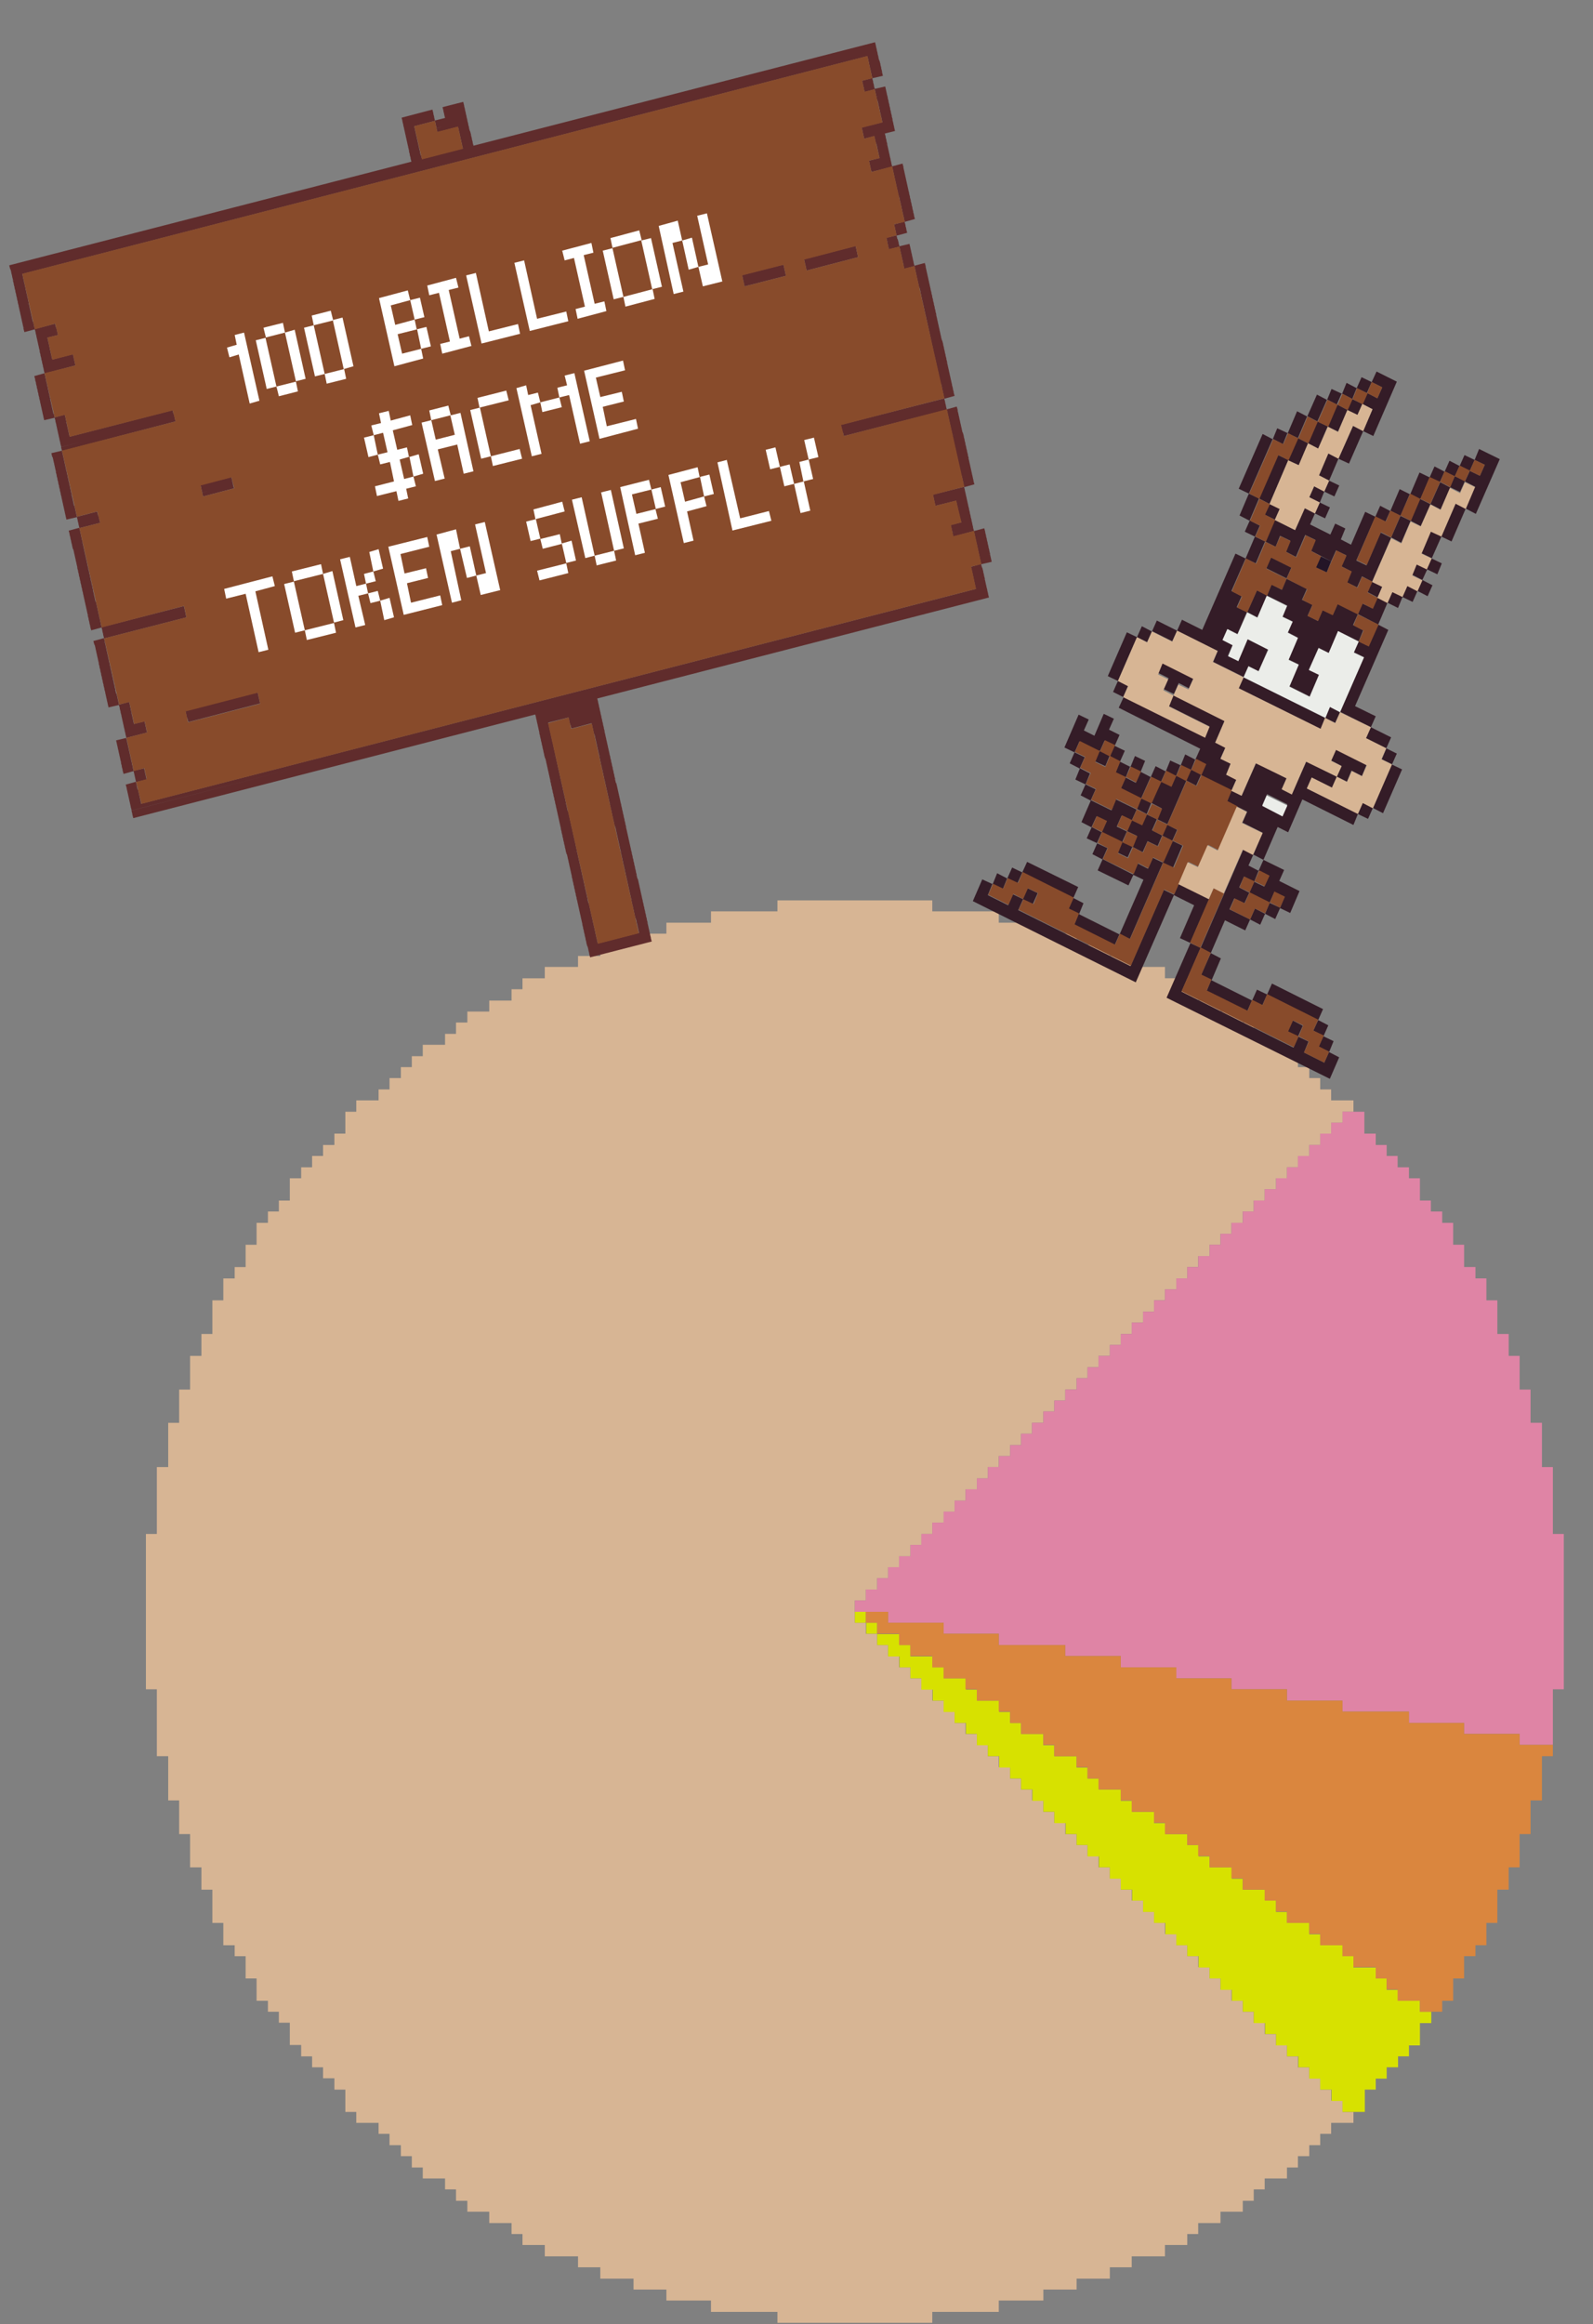 <svg version="1.2" xmlns="http://www.w3.org/2000/svg" viewBox="0 0 393 573" width="393" height="573">
	<rect x="0" y="0" width="393" height="573" fill="#808080" stroke="none"/>
	<title>image</title>
	<defs>
		<clipPath clipPathUnits="userSpaceOnUse" id="cp1">
			<path d="m304.39 74l88.05 43.88-64.39 148.17-88.05-43.87z"/>
		</clipPath>
	</defs>
	<style>
		.s0 { fill: #000000 } 
		.s1 { fill: #d7b594 } 
		.s2 { fill: #df84a5 } 
		.s3 { fill: #d7e100 } 
		.s4 { fill: #da863e } 
		.s5 { fill: #341c27 } 
		.s6 { fill: #884b2b } 
		.s7 { fill: #241527 } 
		.s8 { fill: #ebede9 } 
		.s9 { fill: none;stroke: #602c2c } 
		.s10 { fill: #ffffff } 
	</style>
	<path id="Layer" fill-rule="evenodd" class="s0" d="m191.8 222.5h38.2zm0 0.9h38.3zm0 0.9h38.3zm-16.4 0.9h71zm0 0.9h71.1zm0 0.9h71zm-10.9 0.9h92.9zm0 0.9h92.9zm0 1h93zm-8.2 0.9h109.3zm0 0.9h109.3zm0 0.9h109.3zm-8.2 0.9h125.7zm0 0.9h125.7zm0 0.9h125.8zm-5.5 1h136.6zm0 0.9h136.7zm0 0.9h136.6zm-8.2 0.9h153.1zm0 0.9h153zm0 0.9h153.1zm-5.5 0.9h164zm0 1h164zm0 0.9h163.9zm-2.7 0.9h169.5zm0 0.9h169.4zm0 0.9h169.4zm-5.4 0.9h180.3zm0 0.9h180.4zm0 0.9h180.4zm-5.5 1h191.3zm0 0.9h191.3zm0 0.9h191.3zm-2.7 0.9h196.8zm0 0.9h196.8zm0 0.9h196.7zm-2.7 0.9h202.2zm0 0.9h202.3zm0 1h202.2zm-5.5 0.9h213.2zm0 0.9h213.2zm0 0.9h213.2zm-2.8 0.9h218.7zm0 0.9h218.6zm0 0.9h218.6zm-2.7 1h224.1zm0 0.9h224.1zm0 0.9h224.1zm-2.7 0.9h229.5zm0 0.9h229.6zm0 0.9h229.6zm-2.8 0.9h235.1zm0 0.9h235zm0 1h235zm-5.4 0.9h245.9zm0 0.9h246zm0 0.9h246zm-2.8 0.9h246zm0 0.9h246zm0 0.9h245.9zm0 1h243.3zm0 0.9h243.2zm0 0.9h243.2zm-2.7 0.9h243.2zm0 0.9h243.3zm0 0.9h243.2zm-2.7 0.9h243.2zm0 0.9h243.2zm0 1h243.3zm-2.8 0.9h243.3zm0 0.9h243.2zm0 0.9h243.2zm-2.7 0.9h243.2zm0 0.9h243.3zm0 0.9h243.2zm-2.7 1h243.2zm0 0.9h243.2zm0 0.9h243.3zm0 0.9h240.5zm0 0.9h240.5zm0 0.9h240.5zm-2.8 0.9h240.5zm0 1h240.5zm0 0.9h240.5zm-2.7 0.9h240.5zm0 0.9h240.5zm0 0.9h240.5zm-2.7 0.9h240.5zm0 0.9h240.5zm0 0.9h240.5zm0 1h237.7zm0 0.9h237.8zm0 0.9h237.8zm-2.8 0.9h237.8zm0 0.9h237.8zm0 0.9h237.7zm0 0.9h235.1zm0 1h235zm0 0.9h235zm-2.7 0.9h235zm0 0.9h235.1zm0 0.9h235zm-2.7 0.9h235zm0 0.9h235zm0 0.9h235.1zm0 1h232.3zm0 0.9h232.3zm0 0.9h232.3zm-2.8 0.9h232.3zm0 0.9h232.3zm0 0.9h232.3zm0 0.9h229.6zm0 0.9h229.6zm0 1h229.5zm0 0.9h226.9zm0 0.9h226.8zm0 0.9h226.8zm-2.7 0.9h226.8zm0 0.9h226.9zm0 0.9h226.8zm0 1h224.1zm0 0.9h224.1zm0 0.9h224.1zm-2.7 0.9h224.1zm0 0.9h224.1zm0 0.9h224.1zm0 0.9h221.3zm0 0.9h221.4zm0 1h221.4zm0 0.9h218.6zm0 0.9h218.7zm0 0.9h218.6zm-2.7 0.9h218.6zm0 0.9h218.6zm0 0.9h218.7zm0 1h215.9zm0 0.9h215.9zm0 0.9h215.9zm0 0.9h213.1zm0 0.9h213.2zm0 0.9h213.2zm-2.7 0.9h213.1zm0 0.9h213.2zm0 1h213.2zm0 0.9h210.4zm0 0.9h210.4zm0 0.9h210.5zm0 0.9h207.7zm0 0.9h207.7zm0 0.9h207.7zm0 1h205zm0 0.9h204.9zm0 0.9h205zm-2.7 0.9h204.9zm0 0.9h205zm0 0.9h205zm0 0.9h202.2zm0 1h202.3zm0 0.9h202.2zm0 0.9h199.5zm0 0.9h199.5zm0 0.9h199.5zm0 0.9h196.8zm0 0.9h196.8zm0 0.9h196.7zm0 1h194.1zm0 0.9h194zm0 0.9h194zm0 0.9h191.4zm0 0.9h191.3zm0 0.9h191.3zm-2.8 0.9h191.3zm0 1h191.3zm0 0.9h191.3zm0 0.9h188.6zm0 0.9h188.6zm0 0.9h188.6zm0 0.9h185.8zm0 0.9h185.8zm0 0.9h185.9zm0 1h183.1zm0 0.9h183.1zm0 0.9h183.1zm0 0.9h180.4zm0 0.9h180.4zm0 0.9h180.3zm0 0.9h177.7zm0 0.9h177.6zm0 1h177.7zm0 0.9h174.9zm0 0.9h174.9zm0 0.9h174.9zm0 0.9h174.9zm0 0.9h174.9zm0 0.9h174.9zm0 1h177.7zm0 0.9h177.6zm0 0.9h177.6zm0 0.9h180.4zm0 0.9h180.4zm0 0.9h180.4zm0 0.9h183.1zm0 0.9h183.1zm0 1h183.1zm0 0.9h185.8zm0 0.9h185.9zm0 0.9h185.8zm0 0.9h188.6zm0 0.9h188.6zm0 0.9h188.5zm0 1h191.3zm0 0.9h191.3zm0 0.9h191.3zm2.8 0.9h191.3zm0 0.9h191.3zm0 0.9h191.3zm0 0.9h194zm0 0.9h194.1zm0 1h194zm0 0.9h196.8zm0 0.9h196.8zm0 0.9h196.7zm0 0.9h199.5zm0 0.9h199.5zm0 0.9h199.5zm0 1h202.3zm0 0.9h202.2zm0 0.9h202.3zm0 0.9h204.9zm0 0.9h205zm0 0.9h205zm2.7 0.9h205zm0 1h205zm0 0.9h204.9zm0 0.9h207.7zm0 0.9h207.7zm0 0.9h207.7zm0 0.9h210.5zm0 0.9h210.4zm0 0.9h210.4zm0 1h213.2zm0 0.9h213.2zm0 0.9h213.2zm2.7 0.9h213.2zm0 0.9h213.1zm0 0.9h213.2zm0 0.9h215.9zm0 1h215.9zm0 0.9h215.9zm0 0.9h218.6zm0 0.9h218.7zm0 0.9h218.6zm2.8 0.9h218.6zm0 0.9h218.6zm0 0.9h218.7zm0 1h221.3zm0 0.9h221.4zm0 0.9h221.4zm0 0.9h224.1zm0 0.9h224.1zm0 0.9h224.1zm2.7 0.9h224.1zm0 1h224.1zm0 0.9h224.1zm0 0.9h226.8zm0 0.9h226.9zm0 0.9h226.8zm2.7 0.9h226.9zm0 0.9h226.8zm0 0.9h226.8zm0 1h229.6zm0 0.9h229.6zm0 0.9h229.6zm0 0.9h232.3zm0 0.9h232.3zm0 0.9h232.3zm2.7 0.9h232.3zm0 1h232.3zm0 0.9h232.3zm0 0.9h235zm0 0.9h235.1zm0 0.9h235zm2.7 0.9h235.1zm0 0.9h235zm0 0.9h235zm2.8 1h235zm0 0.9h235zm0 0.9h235.1zm0 0.9h237.7zm0 0.9h237.8zm0 0.9h237.8zm2.7 0.9h237.8zm0 1h237.7zm0 0.9h237.8zm0 0.9h240.5zm0 0.9h240.5zm0 0.9h240.5zm2.7 0.9h240.5zm0 0.9h240.5zm0 0.9h240.5zm2.7 1h240.5zm0 0.9h240.5zm0 0.9h240.5zm2.8 0.9h240.5zm0 0.9h240.5zm0 0.9h240.5zm0 0.9h243.2zm0 1h243.2zm0 0.9h243.3zm2.7 0.9h243.2zm0 0.9h243.3zm0 0.9h243.2zm2.7 0.9h243.3zm0 0.9h243.2zm0 0.9h243.2zm2.8 1h243.2zm0 0.9h243.2zm0 0.9h243.3zm2.7 0.9h243.2zm0 0.9h243.3zm0 0.9h243.2zm2.7 0.9h243.3zm0 1h243.2zm0 0.9h243.2zm0 0.9h246zm0 0.9h246zm0 0.9h245.9zm2.8 0.9h245.9zm0 0.9h246zm0 0.9h246zm5.4 1h235.1zm0 0.9h235zm0 0.9h235zm2.8 0.9h229.5zm0 0.9h229.6zm0 0.9h229.6zm2.7 0.9h224.1zm0 1h224.1zm0 0.9h224.1zm2.7 0.9h218.7zm0 0.9h218.6zm0 0.9h218.6zm2.8 0.9h213.1zm0 0.9h213.2zm0 0.9h213.2zm5.4 1h202.3zm0 0.9h202.2zm0 0.9h202.3zm2.7 0.9h196.8zm0 0.9h196.7zm0 0.9h196.8zm2.7 0.9h191.3zm0 1h191.4zm0 0.9h191.3zm5.4 0.9h180.4zm0 0.9h180.4zm0 0.9h180.3zm5.5 0.9h169.5zm0 0.9h169.4zm0 0.9h169.4zm2.8 1h164zm0 0.9h163.9zm0 0.9h164zm5.5 0.9h153zm0 0.9h153.1zm0 0.9h153zm8.2 0.9h136.7zm0 1h136.6zm0 0.9h136.6zm5.5 0.9h125.7zm0 0.9h125.7zm0 0.9h125.8zm8.2 0.9h109.3zm0 0.9h109.3zm0 0.9h109.3zm8.2 1h92.9zm0 0.9h93zm0 0.9h92.9zm10.9 0.9h71.1zm0 0.9h71zm0 0.9h71.1zm16.4 0.9h38.2zm0 1h38.3zm0 0.9h38.3z"/>
	<path id="Layer" fill-rule="evenodd" class="s1" d="m230 222v2.7h16.4v2.8h11v2.7h8.2v2.8h8.2v2.7h5.4v2.7h8.2v2.8h5.5v2.7h2.7v2.8h5.5v2.7h5.5v2.7h2.7v2.8h2.7v2.7h5.5v2.8h2.7v2.7h2.8v2.7h2.7v2.8h2.7v2.7h5.5v2.8h-2.7v2.7h-2.8v2.7h-2.7v2.8h-2.7v2.7h-2.8v2.8h-2.7v2.7h-2.7v2.7h-2.8v2.8h-2.7v2.7h-2.7v2.8h-2.8v2.7h-2.7v2.7h-2.7v2.8h-2.8v2.7h-2.7v2.8h-2.7v2.7h-2.8v2.7h-2.7v2.8h-2.7v2.7h-2.8v2.8h-2.7v2.7h-2.7v2.7h-2.8v2.8h-2.7v2.7h-2.7v2.8h-2.8v2.7h-2.7v2.7h-2.7v2.8h-2.8v2.7h-2.7v2.8h-2.7v2.7h-2.8v2.7h-2.7v2.8h-2.7v2.7h-2.8v2.8h-2.7v2.7h-2.7v2.7h-2.8v2.8h-2.7v2.7h-2.7v2.8h-2.8v2.7h-2.7v2.7h-2.7v2.8h-2.8v2.7h-2.7v5.5h2.7v2.7h2.8v2.8h2.7v2.7h2.7v2.8h2.8v2.7h2.7v2.7h2.7v2.8h2.8v2.7h2.7v2.8h2.7v2.7h2.8v2.7h2.7v2.8h2.7v2.7h2.8v2.8h2.7v2.7h2.7v2.7h2.8v2.8h2.7v2.7h2.7v2.8h2.8v2.7h2.7v2.7h2.7v2.8h2.8v2.7h2.7v2.8h2.7v2.7h2.8v2.7h2.7v2.8h2.7v2.7h2.8v2.8h2.7v2.7h2.7v2.7h2.8v2.8h2.7v2.7h2.7v2.8h2.8v2.7h2.7v2.7h2.7v2.8h2.8v2.7h2.7v2.8h2.7v2.7h2.8v2.7h2.7v2.8h2.7v2.7h2.8v2.8h2.7v2.7h-5.5v2.7h-2.7v2.8h-2.7v2.7h-2.8v2.8h-2.7v2.7h-5.5v2.7h-2.7v2.8h-2.7v2.7h-5.5v2.8h-5.5v2.7h-2.7v2.7h-5.5v2.8h-8.2v2.7h-5.4v2.8h-8.2v2.7h-8.2v2.7h-11v2.8h-16.4v2.7h-38.2v-2.7h-16.4v-2.8h-11v-2.7h-8.1v-2.7h-8.2v-2.8h-5.5v-2.7h-8.2v-2.8h-5.5v-2.7h-2.7v-2.7h-5.5v-2.8h-5.4v-2.7h-2.8v-2.8h-2.7v-2.7h-5.5v-2.7h-2.7v-2.8h-2.7v-2.7h-2.8v-2.8h-2.7v-2.7h-5.5v-2.7h-2.7v-5.5h-2.7v-2.8h-2.8v-2.7h-2.7v-2.7h-2.7v-2.8h-2.8v-5.5h-2.7v-2.7h-2.7v-2.7h-2.8v-5.5h-2.7v-5.5h-2.7v-2.7h-2.8v-5.5h-2.7v-8.2h-2.7v-5.5h-2.8v-8.2h-2.7v-8.3h-2.7v-10.9h-2.8v-16.5h-2.7v-38.3h2.7v-16.5h2.8v-10.9h2.7v-8.2h2.7v-8.3h2.8v-5.4h2.7v-8.3h2.7v-5.4h2.8v-2.8h2.7v-5.5h2.7v-5.4h2.8v-2.8h2.7v-2.7h2.7v-5.5h2.8v-2.7h2.7v-2.8h2.7v-2.7h2.8v-2.8h2.7v-5.4h2.7v-2.8h5.5v-2.7h2.7v-2.8h2.8v-2.7h2.7v-2.7h2.7v-2.8h5.5v-2.7h2.7v-2.8h2.8v-2.7h5.4v-2.7h5.5v-2.8h2.7v-2.7h5.5v-2.8h8.2v-2.7h5.5v-2.7h8.2v-2.8h8.1v-2.7h11v-2.8h16.4v-2.7z"/>
	<path id="Layer" fill-rule="evenodd" class="s0" d="m331.2 274.5h5.4zm0 0.9h5.5zm0 0.9h5.5zm-2.8 1h8.2zm0 0.9h8.2zm0 0.9h8.2zm-2.7 0.9h13.7zm0 0.9h13.6zm0 0.9h13.7zm-2.8 0.9h19.2zm0 0.9h19.1zm0 1h19.1zm-2.7 0.9h24.6zm0 0.9h24.6zm0 0.9h24.6zm-2.7 0.9h30zm0 0.9h30.1zm0 0.9h30.1zm-2.8 1h35.6zm0 0.9h35.5zm0 0.9h35.5zm-2.7 0.9h38.2zm0 0.9h38.3zm0 0.9h38.3zm-2.8 0.9h43.8zm0 1h43.7zm0 0.9h43.7zm-2.7 0.9h49.2zm0 0.9h49.2zm0 0.9h49.2zm-2.8 0.9h54.7zm0 0.9h54.6zm0 0.9h54.7zm-2.7 1h57.4zm0 0.9h57.4zm0 0.9h57.3zm-2.7 0.9h62.9zm0 0.9h62.8zm0 0.9h62.9zm-2.7 0.9h65.5zm0 1h65.6zm0 0.9h65.6zm-2.7 0.9h71zm0 0.9h71.1zm0 0.9h71.1zm-2.8 0.9h76.5zm0 0.9h76.6zm0 0.9h76.5zm-2.7 1h79.2zm0 0.9h79.3zm0 0.9h79.2zm-2.7 0.9h84.7zm0 0.9h84.7zm0 0.9h84.8zm-2.8 0.9h87.5zm0 0.9h87.4zm0 1h87.5zm-2.8 0.9h90.2zm0 0.9h90.2zm0 0.9h90.2zm-2.7 0.9h95.6zm0 0.9h95.7zm0 0.9h95.6zm-2.7 1h98.4zm0 0.9h98.4zm0 0.9h98.4zm-2.8 0.9h103.9zm0 0.9h103.8zm0 0.9h103.9zm-2.7 0.9h106.5zm0 0.9h106.6zm0 1h106.6zm-2.7 0.9h109.3zm0 0.9h109.3zm0 0.9h109.3zm-2.7 0.9h114.8zm0 0.9h114.8zm0 0.9h114.7zm-2.7 1h117.5zm0 0.9h117.5zm0 0.9h117.6zm-2.8 0.9h120.3zm0 0.9h120.2zm0 0.9h120.3zm-2.8 0.9h125.8zm0 0.9h125.7zm0 1h125.7zm-2.7 0.9h128.4zm0 0.9h128.5zm0 0.9h128.4zm-2.7 0.9h131.2zm0 0.9h131.1zm0 0.9h131.2zm-2.7 1h133.9zm0 0.9h133.9zm0 0.9h133.9zm-2.7 0.9h139.4zm0 0.9h139.4zm0 0.9h139.3zm-2.7 0.9h142.1zm0 1h142.1zm0 0.9h142.1zm-2.7 0.9h144.9zm0 0.9h144.8zm0 0.9h144.9zm-2.8 0.9h147.6zm0 0.9h147.6zm0 0.9h147.6zm-2.8 1h150.3zm0 0.9h150.3zm0 0.9h150.4zm-2.8 0.9h153.1zm0 0.9h153zm0 0.9h153.1zm-2.8 0.9h158.5zm0 1h158.5zm0 0.9h158.6zm-2.8 0.9h161.3zm0 0.9h161.2zm0 0.9h161.3zm-2.8 0.9h164zm0 0.9h164zm0 0.9h164zm-2.8 1h166.7zm0 0.9h166.7zm0 0.9h166.8zm-2.8 0.9h169.5zm0 0.9h169.4zm0 0.9h169.4zm-2.7 0.9h172.2zm0 0.9h172.2zm0 1h172.1zm-2.7 0.9h174.9zm0 0.9h174.9zm0 0.9h174.9zm8.2 0.9h166.7zm0 0.9h166.8zm0 0.9h166.7zm13.6 1h153.1zm0 0.9h153zm0 0.9h153.1zm13.6 0.9h139.4zm0 0.9h139.4zm0 0.9h139.4zm16.4 0.9h123zm0 0.9h122.9zm0 1h123zm13.7 0.9h109.3zm0 0.9h109.3zm0 0.9h109.3zm13.7 0.9h95.7zm0 0.9h95.6zm0 0.9h95.7zm13.6 1h82zm0 0.9h82zm0 0.9h82zm13.7 0.9h65.5zm0 0.9h65.6zm0 0.9h65.6zm13.7 0.9h51.9zm0 0.9h51.9zm0 1h52zm16.4 0.9h35.5zm0 0.9h35.5zm0 0.9h35.6zm13.6 0.9h21.9zm0 0.9h21.8zm0 0.9h21.9zm13.7 1h8.2zm0 0.9h8.2zm0 0.9h8.2z"/>
	<path id="Layer" fill-rule="evenodd" class="s2" d="m336.6 274.1v5.4h2.8v2.8h2.7v2.7h2.7v2.8h2.8v2.7h2.7v5.5h2.7v2.7h2.8v2.8h2.7v5.4h2.7v5.5h2.8v2.8h2.7v5.4h2.7v8.3h2.8v5.4h2.7v8.3h2.7v8.2h2.8v10.9h2.7v16.5h2.7v38.3h-2.7v13.7h-8.2v-2.7h-13.7v-2.7h-13.6v-2.8h-16.4v-2.7h-13.7v-2.8h-13.7v-2.7h-13.6v-2.7h-13.7v-2.8h-13.7v-2.7h-16.4v-2.8h-13.6v-2.7h-13.7v-2.7h-8.2v-2.8h2.7v-2.7h2.8v-2.8h2.7v-2.7h2.7v-2.7h2.8v-2.8h2.7v-2.7h2.7v-2.8h2.8v-2.7h2.7v-2.7h2.7v-2.8h2.8v-2.7h2.7v-2.8h2.7v-2.7h2.8v-2.7h2.7v-2.8h2.7v-2.7h2.8v-2.8h2.7v-2.7h2.7v-2.7h2.8v-2.8h2.7v-2.7h2.7v-2.8h2.8v-2.7h2.7v-2.7h2.7v-2.8h2.8v-2.7h2.7v-2.8h2.7v-2.7h2.8v-2.7h2.7v-2.8h2.7v-2.7h2.8v-2.8h2.7v-2.7h2.7v-2.7h2.8v-2.8h2.7v-2.7h2.7v-2.8h2.8v-2.7h2.7v-2.7h2.7v-2.8h2.8v-2.7h2.7v-2.8h2.7v-2.7h2.8v-2.7z"/>
	<path id="Layer" fill-rule="evenodd" class="s0" d="m210.9 397.8h2.7zm0 0.9h2.8zm0 0.9h2.7zm2.7 1h2.8zm0 0.9h2.7zm0 0.9h2.7zm2.8 0.9h5.4zm0 0.9h5.5zm0 0.9h5.5zm2.7 0.9h5.5zm0 0.9h5.4zm0 1h5.5zm2.7 0.9h8.2zm0 0.9h8.2zm0 0.9h8.2zm2.8 0.9h8.2zm0 0.9h8.2zm0 0.9h8.2zm2.7 1h10.9zm0 0.9h11zm0 0.9h10.9zm2.7 0.9h11zm0 0.9h10.9zm0 0.9h10.9zm2.8 0.9h13.6zm0 0.9h13.7zm0 1h13.6zm2.8 0.9h13.6zm0 0.9h13.7zm0 0.9h13.7zm2.7 0.9h13.7zm0 0.9h13.6zm0 0.9h13.7zm2.7 1h16.4zm0 0.9h16.4zm0 0.9h16.4zm2.8 0.9h16.4zm0 0.9h16.3zm0 0.9h16.4zm2.8 0.9h19.1zm0 1h19.1zm0 0.9h19.2zm2.7 0.9h19.1zm0 0.9h19.2zm0 0.9h19.1zm2.7 0.9h19.2zm0 0.9h19.1zm0 0.9h19.1zm2.8 1h21.8zm0 0.9h21.9zm0 0.9h21.8zm2.8 0.9h21.8zm0 0.9h21.9zm0 0.9h21.9zm2.7 0.9h24.6zm0 0.9h24.6zm0 1h24.6zm2.7 0.9h24.6zm0 0.9h24.6zm0 0.9h24.6zm2.8 0.9h27.3zm0 0.9h27.3zm0 0.9h27.3zm2.8 1h27.3zm0 0.9h27.3zm0 0.9h27.4zm2.7 0.9h27.3zm0 0.9h27.4zm0 0.9h27.3zm2.7 0.9h30.1zm0 0.9h30zm0 1h30.1zm2.7 0.9h30.1zm0 0.9h30.1zm0 0.9h30zm2.8 0.9h32.8zm0 0.9h32.7zm0 0.9h32.8zm2.8 1h32.8zm0 0.9h32.8zm0 0.9h32.8zm2.7 0.9h32.8zm0 0.9h32.8zm0 0.9h32.8zm2.7 0.9h35.5zm0 0.9h35.6zm0 1h35.5zm2.7 0.9h35.6zm0 0.9h35.5zm0 0.9h35.5zm2.7 0.9h38.3zm0 0.9h38.3zm0 0.9h38.2zm2.8 1h38.2zm0 0.9h38.3zm0 0.9h38.2zm2.8 0.9h41zm0 0.9h41zm0 0.9h41zm2.7 0.9h41zm0 0.9h41zm0 1h41zm2.7 0.9h41zm0 0.9h41zm0 0.9h41zm2.7 0.9h43.8zm0 0.9h43.7zm0 0.9h43.7zm2.7 1h43.8zm0 0.9h43.7zm0 0.9h43.7zm2.8 0.9h38.2zm0 0.9h38.3zm0 0.9h38.2zm2.8 0.9h35.5zm0 1h35.5zm0 0.9h35.6zm2.7 0.9h30.1zm0 0.9h30zm0 0.9h30.1zm2.7 0.9h24.6zm0 0.9h24.6zm0 0.9h24.6zm2.7 1h19.2zm0 0.9h19.1zm0 0.9h19.1zm2.8 0.9h13.6zm0 0.9h13.7zm0 0.9h13.7zm2.7 0.9h8.2zm0 0.9h8.2zm0 1h8.2zm2.7 0.9h5.5zm0 0.9h5.5zm0 0.9h5.4z"/>
	<path id="Layer" fill-rule="evenodd" class="s3" d="m210.9 397.4v2.7h2.7v-2.7zm5.5 2.7h-2.7v2.7h2.7zm0 2.8v2.7h2.7v2.8h2.8v2.7h2.7v2.7h2.7v2.8h2.8v2.7h2.7v2.8h2.7v2.7h2.8v2.7h2.7v2.8h2.7v2.7h2.8v2.8h2.7v2.7h2.7v2.7h2.8v2.8h2.7v2.7h2.7v2.8h2.8v2.7h2.7v2.7h2.7v2.8h2.8v2.7h2.7v2.8h2.7v2.7h2.8v2.7h2.7v2.8h2.7v2.7h2.8v2.8h2.7v2.7h2.7v2.7h2.8v2.8h2.7v2.7h2.7v2.8h2.8v2.7h2.7v2.7h2.7v2.8h2.8v2.7h2.7v2.8h2.7v2.7h2.8v2.7h2.7v2.8h2.7v2.7h2.8v2.8h2.7v2.7h5.5v-5.5h2.7v-2.7h2.7v-2.8h2.8v-2.7h2.7v-2.7h2.7v-5.5h2.8v-2.8h-2.8v-2.7h-5.4v-2.7h-2.8v-2.8h-2.7v-2.7h-5.5v-2.8h-2.7v-2.7h-5.5v-2.7h-2.7v-2.8h-5.5v-2.7h-2.7v-2.8h-2.7v-2.7h-5.5v-2.7h-2.7v-2.8h-5.5v-2.7h-2.7v-2.8h-2.8v-2.7h-5.4v-2.7h-2.8v-2.8h-5.4v-2.7h-2.8v-2.8h-5.4v-2.7h-2.8v-2.7h-2.7v-2.8h-5.5v-2.7h-2.7v-2.8h-5.5v-2.7h-2.7v-2.7h-2.7v-2.8h-5.5v-2.7h-2.7v-2.8h-5.5v-2.7h-2.7v-2.7h-5.5v-2.8h-2.7v-2.7z"/>
	<path id="Layer" fill-rule="evenodd" class="s0" d="m213.6 397.8h5.5zm0 0.9h5.5zm0 0.9h5.4zm2.8 1h16.4zm0 0.9h16.4zm0 0.9h16.4zm5.4 0.9h24.6zm0 0.9h24.6zm0 0.9h24.6zm2.8 0.9h38.2zm0 0.9h38.3zm0 1h38.2zm5.5 0.9h46.5zm0 0.9h46.4zm0 0.9h46.5zm2.7 0.9h57.4zm0 0.9h57.4zm0 0.9h57.4zm5.5 1h65.5zm0 0.9h65.6zm0 0.9h65.6zm2.8 0.9h76.5zm0 0.9h76.5zm0 0.9h76.5zm5.5 0.9h84.7zm0 0.9h84.7zm0 1h84.8zm2.7 0.9h98.4zm0 0.9h98.4zm0 0.9h98.4zm2.7 0.9h109.3zm0 0.9h109.3zm0 0.9h109.3zm5.5 1h117.5zm0 0.9h117.5zm0 0.9h117.6zm2.7 0.9h123zm0 0.9h123zm0 0.9h122.9zm5.5 0.9h114.8zm0 1h114.8zm0 0.9h114.8zm2.7 0.9h112zm0 0.9h112.1zm0 0.9h112zm2.8 0.9h109.3zm0 0.9h109.3zm0 0.9h109.3zm5.5 1h103.8zm0 0.9h103.9zm0 0.9h103.8zm2.8 0.9h98.4zm0 0.9h98.3zm0 0.9h98.4zm5.5 0.9h92.9zm0 0.9h92.9zm0 1h93zm2.7 0.9h90.2zm0 0.9h90.2zm0 0.9h90.1zm5.5 0.9h82zm0 0.9h82zm0 0.9h82zm2.7 1h79.3zm0 0.9h79.2zm0 0.9h79.3zm2.7 0.9h76.5zm0 0.9h76.6zm0 0.9h76.5zm5.5 0.9h68.3zm0 0.9h68.3zm0 1h68.3zm2.8 0.9h65.5zm0 0.9h65.6zm0 0.9h65.6zm5.5 0.9h57.4zm0 0.9h57.4zm0 0.9h57.4zm2.7 1h54.7zm0 0.9h54.6zm0 0.9h54.7zm2.7 0.9h51.9zm0 0.9h52zm0 0.9h51.9zm5.5 0.9h43.7zm0 0.9h43.7zm0 1h43.7zm2.8 0.9h41zm0 0.9h41zm0 0.9h41zm5.4 0.9h32.8zm0 0.9h32.8zm0 0.9h32.8zm2.7 1h27.4zm0 0.9h27.3zm0 0.9h27.3zm5.5 0.9h21.9zm0 0.9h21.8zm0 0.9h21.9zm2.7 0.9h16.4zm0 0.9h16.4zm0 1h16.4zm2.8 0.9h13.6zm0 0.9h13.7zm0 0.9h13.6zm5.5 0.9h5.5zm0 0.9h5.4zm0 0.9h5.5z"/>
	<path id="Layer" fill-rule="evenodd" class="s4" d="m219.1 397.4v2.7h13.7v2.7h13.6v2.8h16.4v2.7h13.7v2.8h13.7v2.7h13.6v2.7h13.7v2.8h13.7v2.7h16.4v2.8h13.6v2.7h13.7v2.7h8.2v2.8h-2.7v10.9h-2.8v8.3h-2.7v8.2h-2.7v5.5h-2.8v8.2h-2.7v5.5h-2.7v2.7h-2.8v5.5h-2.7v5.5h-2.7v2.7h-5.5v-2.7h-5.5v-2.8h-2.7v-2.7h-2.7v-2.8h-5.5v-2.7h-2.7v-2.7h-5.5v-2.8h-2.7v-2.7h-5.5v-2.8h-2.7v-2.7h-2.8v-2.7h-5.4v-2.8h-2.8v-2.7h-5.4v-2.8h-2.8v-2.7h-2.7v-2.7h-5.5v-2.8h-2.7v-2.7h-5.5v-2.8h-2.7v-2.7h-5.5v-2.7h-2.7v-2.8h-2.7v-2.7h-5.5v-2.8h-2.7v-2.7h-5.5v-2.7h-2.7v-2.8h-2.8v-2.7h-5.4v-2.8h-2.8v-2.7h-5.4v-2.7h-2.8v-2.8h-5.4v-2.7h-2.8v-2.8h-5.4v-2.7h-2.8v-2.7z"/>
	<g id="Clip-Path" clip-path="url(#cp1)">
		<g id="Layer">
			<path id="Layer" fill-rule="evenodd" class="s0" d="m339.4 92l5 2.5zm-0.3 0.9l5 2.5zm-0.4 0.9l5 2.5zm-2.9-0.3l2.5 1.2zm5.1 2.5l2.5 1.3zm-5.4-1.6l2.5 1.2zm5 2.5l2.5 1.3zm-5.4-1.6l2.5 1.2zm5.1 2.5l2.5 1.3zm-8-2.9l2.5 1.3zm5.1 2.5l5 2.5zm27.7 13.8l5 2.5zm-33.1-15.4l2.5 1.2zm5.1 2.6l5 2.5zm27.7 13.8l5 2.5zm-33.1-15.4l2.5 1.2zm5.1 2.5l5 2.5zm27.7 13.8l5 2.5zm-35.6-16.6l2.5 1.2zm5 2.5l2.5 1.3zm5.1 2.5l2.5 1.2zm22.6 11.3l2.6 1.3zm5 2.5l2.5 1.2zm-38.1-17.9l2.5 1.3zm5 2.5l2.5 1.3zm5.1 2.5l2.5 1.2zm22.6 11.3l2.5 1.2zm5.1 2.6l2.5 1.2zm-38.1-17.9l2.5 1.3zm5 2.5l2.5 1.2zm5.1 2.5l2.5 1.3zm22.6 11.3l2.5 1.2zm5.1 2.5l2.5 1.3zm-40.7-19.2l2.5 1.3zm5.1 2.5l2.5 1.2zm7.5 3.8l2.6 1.2zm20.1 10.1l2.5 1.2zm5 2.5l5.1 2.5zm-38.2-17.9l2.6 1.3zm5 2.5l2.5 1.3zm7.5 3.7l2.6 1.3zm20.1 10l2.5 1.3zm5 2.5l5.1 2.5zm-38.2-17.9l2.6 1.2zm5 2.5l2.5 1.3zm7.6 3.7l2.5 1.3zm20.1 10l2.5 1.3zm5 2.5l5.1 2.5zm-38.2-17.9l2.6 1.2zm5 2.5l2.5 1.3zm5 2.5l2.6 1.3zm20.1 10l2.5 1.2zm5 2.5l2.5 1.3zm5.1 2.5l2.5 1.3zm-40.6-19.2l2.5 1.3zm5 2.5l2.5 1.2zm5 2.5l2.6 1.3zm20.1 10l2.5 1.3zm5 2.5l2.6 1.2zm5 2.5l2.5 1.3zm-40.6-19.2l2.5 1.3zm5 2.5l2.5 1.2zm5.1 2.5l2.5 1.3zm20.1 10l2.5 1.3zm5 2.5l2.6 1.2zm5 2.5l2.5 1.3zm-43.2-20.4l2.6 1.2zm5 2.5l2.5 1.3zm7.6 3.8l2.5 1.2zm17.6 8.8l2.5 1.2zm5 2.5l2.5 1.3zm7.6 3.8l2.5 1.2zm-43.1-20.4l2.5 1.3zm5 2.5l2.5 1.2zm7.6 3.8l2.5 1.2zm17.6 8.8l2.5 1.3zm5 2.5l2.6 1.2zm7.5 3.8l2.5 1.2zm-43.1-20.4l2.5 1.3zm5 2.5l2.5 1.2zm7.6 3.8l2.5 1.2zm17.6 8.8l2.5 1.3zm5 2.5l2.6 1.2zm7.5 3.8l2.5 1.3zm-43.1-20.5l2.5 1.3zm5 2.5l2.5 1.3zm7.6 3.7l2.5 1.3zm17.6 8.7l2.5 1.3zm5 2.5l2.6 1.3zm5 2.5l2.5 1.2zm-40.6-19.1l2.5 1.2zm5 2.5l2.5 1.3zm7.6 3.7l2.5 1.3zm17.6 8.8l2.5 1.2zm5 2.5l2.6 1.3zm5 2.5l2.5 1.2zm-40.6-19.1l2.5 1.2zm5 2.5l2.5 1.3zm7.6 3.8l2.5 1.2zm17.6 8.8l2.5 1.2zm5.1 2.5l2.5 1.3zm5 2.5l2.5 1.3zm-43.1-20.5l2.5 1.3zm5 2.5l2.5 1.3zm7.6 3.7l2.5 1.3zm17.6 8.8l2.5 1.2zm5 2.5l2.6 1.3zm7.5 3.7l2.5 1.3zm-43.1-20.4l2.5 1.2zm5 2.5l2.5 1.3zm7.6 3.7l2.5 1.3zm17.6 8.8l2.5 1.2zm5 2.5l2.6 1.3zm7.5 3.7l2.5 1.3zm-43.1-20.4l2.5 1.2zm5 2.5l2.5 1.3zm7.6 3.8l2.5 1.2zm17.6 8.8l2.5 1.2zm5.1 2.6l2.5 1.2zm7.5 3.8l2.5 1.2zm-45.6-21.6l2.5 1.2zm7.5 3.8l2.5 1.2zm7.6 3.8l2.5 1.2zm17.6 8.8l2.5 1.3zm5.1 2.5l2.5 1.2zm7.5 3.8l2.5 1.2zm-45.6-21.6l2.5 1.2zm7.5 3.8l2.5 1.2zm7.6 3.8l2.5 1.3zm17.6 8.7l2.5 1.3zm5.1 2.5l2.5 1.2zm7.5 3.8l2.5 1.3zm-45.6-21.7l2.5 1.2zm7.5 3.8l2.5 1.3zm7.6 3.7l2.5 1.3zm17.6 8.8l2.5 1.2zm5.1 2.5l2.5 1.3zm7.5 3.7l2.5 1.3zm-45.6-21.7l2.5 1.3zm5 2.5l2.5 1.2zm12.6 6.3l2.5 1.3zm12.6 6.2l2.5 1.3zm5.1 2.5l2.5 1.2zm7.5 3.8l2.5 1.2zm-43.1-20.4l2.5 1.3zm5 2.5l2.5 1.2zm12.6 6.3l2.5 1.3zm12.6 6.2l2.5 1.3zm5.1 2.5l2.5 1.3zm7.5 3.7l2.5 1.3zm-43.1-20.4l2.5 1.2zm5 2.5l2.5 1.3zm12.6 6.2l2.5 1.3zm12.6 6.3l2.5 1.2zm5.1 2.5l2.5 1.3zm7.5 3.7l2.5 1.3zm-43.1-20.4l2.5 1.2zm5 2.5l2.5 1.3zm10.1 5l2.5 1.3zm12.6 6.2l2.5 1.3zm7.6 3.7l2.5 1.3zm7.5 3.8l2.6 1.2zm-43.2-20.4l2.5 1.2zm5 2.6l2.6 1.2zm10 5l2.5 1.3zm12.6 6.2l2.5 1.3zm7.6 3.8l2.5 1.2zm7.5 3.8l2.6 1.2zm-43.2-20.4l2.5 1.3zm5 2.5l2.6 1.2zm10 5l2.5 1.3zm12.6 6.3l2.5 1.2zm7.6 3.8l2.5 1.2zm7.5 3.8l2.6 1.2zm-43.2-20.4l2.5 1.3zm5.1 2.5l2.5 1.2zm12.5 6.3l2.6 1.3zm10 5l2.5 1.2zm5.1 2.5l2.5 1.3zm12.6 6.3l2.5 1.2zm-45.7-21.6l2.5 1.2zm5.1 2.5l2.5 1.3zm12.5 6.2l2.6 1.3zm10 5l2.5 1.3zm5.1 2.5l2.5 1.2zm12.6 6.3l2.5 1.2zm-45.7-21.6l2.5 1.2zm5.1 2.5l2.5 1.3zm12.6 6.3l2.5 1.2zm10 5l2.5 1.3zm5.1 2.5l2.5 1.2zm12.6 6.3l2.5 1.3zm-45.7-21.7l2.5 1.2zm5.1 2.6l2.5 1.2zm10 5l2.6 1.3zm-1.2 2.7l15.1 7.5zm13.7 3.6l2.5 1.2zm5.1 2.5l2.5 1.3zm10.1 5l2.5 1.3zm-43.2-20.5l2.5 1.3zm5.1 2.5l2.5 1.3zm10 5l2.6 1.2zm-1.2 2.7l15.1 7.5zm13.7 3.6l2.5 1.3zm5.1 2.5l2.5 1.2zm10.1 5l2.5 1.3zm-43.2-20.4l2.5 1.2zm5.1 2.5l2.5 1.3zm10 5l2.6 1.3zm-1.2 2.7l15.1 7.5zm13.7 3.6l2.5 1.2zm5.1 2.5l2.5 1.3zm10.1 5l2.5 1.2zm-40.7-19.1l2.5 1.2zm5.1 2.5l2.5 1.3zm16.3 4.8l2.5 1.3zm8.9 7.7l2.5 1.2zm12.6 6.3l2.5 1.3zm-43.2-20.5l2.5 1.3zm5.1 2.5l2.5 1.3zm16.2 4.8l2.6 1.2zm8.9 7.7l2.5 1.3zm12.6 6.3l2.5 1.2zm-43.2-20.4l2.5 1.3zm5.1 2.5l2.5 1.2zm16.2 4.9l2.6 1.2zm8.8 7.7l2.6 1.3zm12.5 6.2l2.6 1.3zm-43.2-20.4l2.5 1.2zm7.6 3.8l7.5 3.8zm10.1 5l5 2.5zm7.6 3.7l7.5 3.8zm15.1 7.5l2.5 1.3zm-40.6-19.2l2.5 1.3zm7.5 3.7l7.6 3.8zm10 5l5.1 2.5zm7.5 3.8l7.6 3.7zm15.1 7.6l2.5 1.2zm-40.7-19.2l2.6 1.3zm7.5 3.8l7.5 3.7zm10.1 5l5 2.5zm7.6 3.8l7.5 3.8zm15.1 7.5l2.5 1.2zm-38.1-17.9l2.5 1.3zm5.1 2.5l2.5 1.2zm5 2.6l2.5 1.2zm15.1 7.5l2.5 1.3zm5.1 2.5l2.5 1.2zm5 2.6l2.5 1.2zm-35.6-16.6l2.5 1.2zm5.1 2.5l2.5 1.3zm5 2.5l2.5 1.2zm15.1 7.6l2.5 1.2zm5.1 2.5l2.5 1.3zm5 2.5l2.5 1.2zm-35.6-16.6l2.5 1.2zm5.1 2.5l2.5 1.3zm5 2.5l2.5 1.2zm15.1 7.6l2.5 1.2zm5.1 2.5l2.5 1.3zm5 2.5l2.5 1.2zm-33.1-15.4l2.6 1.3zm30.2 15l2.5 1.3zm-30.6-14.1l2.5 1.2zm30.2 15.1l2.5 1.2zm-30.6-14.1l2.5 1.2zm30.2 15.1l2.6 1.2zm-30.6-14.1l2.5 1.2zm5 2.5l5.1 2.5zm22.6 11.3l5 2.5zm-28-12.9l2.5 1.3zm5 2.5l5 2.5zm22.7 11.3l5 2.5zm-28-12.9l2.5 1.2zm5 2.6l5 2.5zm22.7 11.2l5 2.6zm-30.6-14.2l2.5 1.3zm12.6 6.2l5.1 2.5zm12.5 6.3l5.1 2.5zm10 5l2.5 1.3zm-35.6-16.7l2.5 1.3zm12.6 6.2l5.1 2.6zm12.5 6.2l5.1 2.5zm10 5l2.5 1.3zm-35.6-16.7l2.6 1.3zm9.6 5.9l10.1 5zm12.6 6.3l10 5zm13 5.4l2.5 1.2zm-35.6-16.6l2.5 1.2zm13 5.4l5 2.5zm12.6 6.3l5 2.5zm9.7 5.9l2.5 1.3zm-35.6-16.7l2.5 1.3zm10.1 5l10.1 5zm12.5 6.3l10.1 5zm12.6 6.2l2.5 1.3zm-35.6-16.7l2.5 1.3zm10.1 5l10 5zm12.6 6.3l10.1 5zm12.5 6.3l2.6 1.2zm-35.7-16.6l2.6 1.2zm7.5 3.8l2.5 1.2zm7.6 3.8l12.5 6.3zm17.7 8.7l5 2.6zm-33.1-15.4l2.5 1.2zm7.6 3.8l2.5 1.2zm7.5 3.8l12.6 6.3zm17.6 8.7l5 2.5zm-33.1-15.4l2.6 1.3zm7.5 3.8l2.5 1.2zm7.6 3.8l12.6 6.2zm17.6 8.8l5 2.5zm-33.1-15.4l5 2.5zm7.6 3.8l2.5 1.2zm10.1 5.1l10 5zm17.6 8.7l2.5 1.3zm-35.6-16.7l5.1 2.6zm7.5 3.7l2.5 1.3zm10.1 5l10.1 5zm17.6 8.8l2.5 1.2zm-35.6-16.6l5 2.5zm7.6 3.7l2.5 1.3zm10 5l10.1 5zm17.6 8.8l2.5 1.3zm-35.6-16.7l7.6 3.8zm20.1 10l5 2.5zm15.1 7.5l2.5 1.3zm-35.6-16.7l7.6 3.8zm20.1 10l5 2.5zm15.1 7.5l2.5 1.3zm-35.6-16.7l7.6 3.8zm20.1 10l5 2.5zm15.1 7.6l2.5 1.2zm-35.6-16.6l7.6 3.7zm20.1 10l5 2.6zm15.1 7.5l2.5 1.2zm-35.6-16.6l7.6 3.7zm20.1 10.1l5 2.5zm15.1 7.5l2.5 1.2zm-35.6-16.6l7.6 3.8zm20.1 10l5 2.5zm15.1 7.5l2.5 1.3zm-35.6-16.7l5.1 2.5zm10 5l5.1 2.5zm12.5 6.3l5.1 2.5zm12.6 6.3l2.5 1.2zm-41.5-17.3l12.6 6.2zm15.9 5.8l5 2.5zm12.6 6.2l5 2.6zm12.6 6.2l2.5 1.3zm-41.4-17.4l12.6 6.3zm15.9 5.7l5 2.5zm12.6 6.3l5 2.5zm12.6 6.3l2.5 1.2zm-34.8-18.4l5 2.5zm9.3 6.8l5 2.5zm12.6 6.3l5 2.5zm12.6 6.2l7.6 3.8zm-34.9-18.5l5.1 2.6zm9.2 6.8l5.1 2.5zm0.5 5.7l20.2 10zm24.6 6.8l7.5 3.8zm-40.6-19.2l12.5 6.3zm15.1 7.5l5.1 2.5zm0.5 5.8l20.2 10zm24.6 6.8l7.5 3.8zm-45.7-21.7l5.1 2.5zm15.1 7.5l7.5 3.8zm27.7 13.8l2.5 1.2zm10.1 5l5 2.6zm-53.2-25.5l5 2.5zm15.1 7.6l7.5 3.7zm27.7 13.8l2.5 1.3zm10.1 5l5 2.5zm-53.2-25.5l5 2.6zm15.1 7.5l7.6 3.7zm27.6 13.8l2.6 1.3zm10 5l5.1 2.5zm-55.8-26.7l2.5 1.3zm37.2 13l5 2.5zm23.2 17.1l2.6 1.2zm-60.8-29.2l2.5 1.3zm37.2 13.1l5 2.5zm23.2 17l2.5 1.2zm-60.7-29.2l2.5 1.3zm25.1 12.5l20.2 10.1zm35.2 17.5l2.5 1.3zm-63.3-30.5l2.5 1.3zm65.4 32.6l2.6 1.2zm-65.8-31.7l2.5 1.3zm65.4 32.6l2.5 1.2zm-65.8-31.7l2.5 1.3zm65.4 32.6l2.5 1.2zm-65.8-31.7l2.6 1.3zm10 5l7.6 3.8zm42.7 21.3l7.6 3.8zm12.6 6.2l2.5 1.3zm-65.8-31.7l2.5 1.2zm10.1 5l7.5 3.8zm42.8 21.3l7.5 3.8zm12.6 6.2l2.5 1.3zm-65.8-31.7l2.5 1.3zm10.1 5l7.5 3.7zm42.8 21.3l7.6 3.8zm12.5 6.3l2.6 1.2zm-65.8-31.7l2.5 1.3zm12.6 6.3l2.5 1.2zm42.7 21.3l2.6 1.3zm10 5l2.5 1.2zm-65.8-31.7l2.5 1.3zm12.6 6.3l2.5 1.2zm42.8 21.3l2.5 1.3zm10.1 5l2.5 1.3zm-65.8-31.7l2.5 1.2zm12.6 6.3l2.5 1.2zm42.8 21.3l2.5 1.3zm10.1 5l2.5 1.3zm-65.8-31.7l2.5 1.2zm15.1 7.5l12.6 6.3zm32.7 16.3l7.5 3.8zm17.6 8.7l2.5 1.3zm-65.8-31.7l2.6 1.3zm3 7l25.2 12.5zm44.7 16.8l7.6 3.8zm17.6 8.7l2.5 1.3zm-65.8-31.7l2.5 1.3zm3.1 7l25.1 12.5zm44.8 16.8l7.5 3.8zm17.6 8.7l2.5 1.3zm-63.2-30.4l2.5 1.2zm0.5 5.8l25.2 12.5zm44.7 16.8l2.5 1.3zm15.1 7.5l2.5 1.2zm-60.7-29.1l2.5 1.2zm22.6 11.3l2.5 1.2zm22.7 11.3l2.5 1.3zm15.1 7.5l2.5 1.3zm-60.8-29.2l2.6 1.2zm22.6 11.3l2.5 1.3zm22.7 11.2l2.5 1.3zm15.1 7.5l2.5 1.3zm-46.3-27.4l12.6 6.2zm20.7 15.8l7.6 3.8zm10 5l15.1 7.5zm-31.1-19.9l12.6 6.3zm20.6 15.8l7.6 3.7zm10.1 5l15.1 7.5zm-21.1-14.8l2.5 1.2zm10.6 10.8l7.6 3.7zm10 5.1l15.1 7.5zm-23-10.4l7.5 3.8zm12.6 6.2l12.6 6.3zm-13-5.4l7.6 3.8zm12.5 6.3l12.6 6.2zm-12.9-5.3l7.5 3.7zm12.6 6.3l12.6 6.3zm-35.6-16.7l2.5 1.3zm20.1 10l2.5 1.2zm5 2.5l7.6 3.8zm10.1 5l5 2.5zm10 5l2.6 1.3zm-45.7-21.7l2.5 1.3zm20.1 10l2.5 1.3zm5.1 2.5l7.5 3.7zm10.1 5l5 2.6zm10.1 5l2.5 1.2zm-45.7-21.6l2.5 1.2zm20.2 10l2.5 1.3zm5 2.5l7.6 3.8zm7.1 4.6l15.1 7.5zm13 5.4l2.5 1.3zm-50.7-24.2l2.5 1.2zm5 2.5l5.1 2.6zm17.6 8.7l2.5 1.3zm5 2.5l2.5 1.2zm13 5.4l5 2.5zm-41-18.2l2.5 1.2zm5.1 2.5l5 2.5zm17.6 8.8l2.5 1.3zm5.1 2.5l2.5 1.2zm10 5l15.1 7.6zm-38.1-18l2.5 1.3zm5 2.5l5.1 2.5zm17.6 8.8l2.5 1.2zm5 2.5l2.6 1.3zm10 5l15.1 7.5zm-38.1-17.9l7.5 3.8zm10.1 5l2.5 1.3zm5 2.5l2.6 1.2zm5 2.5l2.5 1.3zm5 2.5l2.6 1.2zm17.6 8.8l7.5 3.8zm-43.2-20.4l7.6 3.7zm10.1 5l2.5 1.3zm5 2.5l2.5 1.3zm5.1 2.5l2.5 1.2zm5 2.5l2.5 1.3zm17.6 8.8l7.6 3.7zm-43.2-20.4l7.6 3.8zm10 5l2.5 1.2zm5.1 2.5l2.5 1.3zm5 2.5l2.5 1.3zm5.1 2.5l2.5 1.2zm17.6 8.8l7.5 3.7zm-43.1-20.4l2.5 1.3zm7.5 3.7l2.6 1.3zm5 2.5l2.5 1.3zm5 2.5l2.6 1.2zm5 2.5l5 2.5zm25.2 12.6l2.5 1.2zm-48.2-22.9l2.5 1.3zm7.6 3.7l2.5 1.3zm5 2.5l2.5 1.2zm5.1 2.5l2.5 1.3zm5 2.5l5 2.5zm25.2 12.5l2.5 1.3zm-48.2-22.9l2.5 1.2zm7.6 3.8l2.5 1.2zm5 2.6l2.6 1.2zm5 2.5l2.5 1.3zm5 2.5l5.1 2.5zm25.1 12.5l2.5 1.3zm-45.6-21.7l2.5 1.3zm12.6 6.2l5 2.5zm7.5 3.8l5.1 2.5zm25.1 12.5l2.5 1.3zm-45.6-21.7l2.5 1.3zm12.6 6.2l5 2.6zm7.5 3.7l5.1 2.5zm25.1 12.6l2.5 1.2zm-45.6-21.7l2.5 1.3zm12.6 6.3l5 2.5zm7.5 3.7l5.1 2.5zm25.1 12.6l2.6 1.2zm-43.2-20.4l2.5 1.3zm15.1 7.5l2.5 1.2zm5.1 2.6l2.5 1.2zm20.1 10l2.5 1.3zm5 2.5l5.1 2.5zm-45.7-21.7l2.5 1.3zm15.1 7.5l2.5 1.3zm5.1 2.5l2.5 1.2zm20.1 10.1l2.5 1.2zm5 2.5l5.1 2.5zm-45.7-21.6l2.5 1.2zm15.1 7.5l2.5 1.3zm5.1 2.5l2.5 1.2zm20.1 10.1l2.5 1.2zm5.1 2.5l5 2.5zm-43.2-20.4l2.5 1.3zm7.6 3.7l5 2.6zm7.6 3.7l2.5 1.3zm5 2.5l2.5 1.2zm17.6 8.8l5.1 2.5zm7.5 3.8l7.6 3.7zm-45.7-21.6l2.5 1.2zm7.6 3.8l5 2.5zm7.5 3.7l2.6 1.3zm5 2.5l2.5 1.3zm17.6 8.7l5 2.5zm7.6 3.8l7.5 3.8zm-45.6-21.7l2.5 1.3zm7.5 3.7l5.1 2.5zm4.6 3.4l7.5 3.8zm8 2.9l2.5 1.2zm17.6 8.8l5 2.5zm7.6 3.7l7.5 3.8zm-43.1-20.4l7.5 3.8zm13 5.3l2.5 1.3zm7.2 4.6l2.5 1.3zm15.1 7.5l2.5 1.3zm5 2.5l5.1 2.5zm7.5 3.7l2.5 1.3zm-48.2-22.9l7.6 3.7zm10 5.1l7.6 3.7zm10 5l2.6 1.3zm15.1 7.5l2.5 1.3zm5 2.5l5 2.5zm7.6 3.7l2.5 1.3zm-48.2-22.9l7.6 3.7zm10 5l7.6 3.8zm10 5l2.5 1.3zm15.1 7.5l2.6 1.3zm5 2.5l5 2.5zm7.6 3.7l2.5 1.3zm-48.2-22.9l2.5 1.2zm5 2.5l5.1 2.5zm7.5 3.8l2.5 1.2zm7.6 3.8l2.5 1.3zm15.1 7.5l5 2.5zm10.1 5l2.5 1.3zm-45.7-21.7l2.5 1.2zm5.1 2.5l5 2.6zm7.6 3.7l2.5 1.3zm7.5 3.7l2.5 1.3zm15.1 7.5l5.1 2.5zm10 5l2.5 1.3zm-45.6-21.7l2.5 1.3zm5 2.5l5 2.5zm7.6 3.7l2.5 1.3zm7.6 3.8l2.5 1.2zm15.1 7.5l5 2.5zm10.1 5.1l2.5 1.2zm-43.2-20.4l2.5 1.3zm7.6 3.7l2.5 1.3zm7.5 3.7l2.6 1.3zm17.6 8.8l2.5 1.2zm7.5 3.8l2.6 1.2zm-40.7-19.1l2.5 1.2zm7.6 3.8l2.5 1.2zm7.5 3.8l2.6 1.2zm17.6 8.8l2.5 1.3zm7.5 3.7l2.5 1.3zm-40.6-19.2l2.5 1.3zm7.6 3.7l2.5 1.3zm7.5 3.8l2.5 1.2zm17.6 8.8l2.6 1.2zm7.5 3.8l2.5 1.3zm-38.1-18l2.5 1.3zm10.1 5l5 2.5zm10.1 5l7.5 3.8zm10.1 5l7.5 3.8zm-30.5-14.2l2.5 1.3zm10 5l5.1 2.5zm10 5l7.6 3.8zm10 5l7.6 3.8zm-30.6-14.2l2.5 1.3zm10.1 5l5 2.5zm10.1 5l7.5 3.8zm10.1 5l7.5 3.7zm-28-12.9l7.5 3.8zm10.1 5l2.5 1.3zm5 2.5l2.5 1.2zm7.6 3.8l2.5 1.2zm5 2.6l2.6 1.2zm-28.1-12.9l7.5 3.8zm10.1 5l2.5 1.2zm5.1 2.6l2.5 1.2zm7.5 3.8l2.5 1.2zm5.1 2.5l2.5 1.3zm-28.1-12.9l7.6 3.8zm10 5l2.5 1.2zm5.1 2.5l2.5 1.3zm7.5 3.7l2.6 1.3zm5 2.5l2.5 1.3zm-18-7.9l2.5 1.2zm5 2.5l2.6 1.3zm7.5 3.8l2.5 1.2zm5.1 2.5l2.5 1.3zm-18-7.9l2.5 1.2zm5 2.6l2.5 1.2zm7.6 3.8l2.5 1.2zm5 2.5l2.5 1.3zm-18-7.9l2.6 1.3zm5 2.5l2.5 1.2zm7.6 3.8l2.5 1.2zm5 2.5l2.5 1.3zm-18-7.9l2.5 1.3zm5.1 2.5l2.5 1.2zm7.5 3.8l2.5 1.2zm5.1 2.6l2.5 1.2zm-18-7.9l2.5 1.3zm5 2.5l2.6 1.2zm7.5 3.8l2.5 1.3zm5.1 2.5l2.5 1.2zm-18-7.9l2.5 1.3zm5 2.5l2.5 1.3zm7.6 3.7l2.5 1.3zm5 2.5l2.5 1.2zm-43.1-20.4l12.6 6.3zm-12.3 7l40.3 20.1zm42.4 8l2.5 1.2zm10.1 5.1l2.5 1.2zm5 2.5l2.5 1.3zm15.1 7.5l12.6 6.3zm-60.8-29.2l12.6 6.2zm-12.2 7.1l40.2 20zm42.5 8l2.5 1.3zm10 5l2.6 1.3zm5 2.5l2.5 1.2zm-9.3 7.4l40.2 20.1zm-36.3-29.1l12.6 6.3zm-12.3 7l40.3 20.1zm42.4 8l2.5 1.2zm10.1 5.1l2.5 1.2zm5 2.5l2.6 1.3zm-9.4 7.3l40.3 20.1zm-38.9-30.3l2.5 1.3zm15.1 7.5l2.5 1.2zm12.6 6.3l2.5 1.3zm5.1 2.5l2.5 1.2zm10 5l2.6 1.3zm5 2.5l2.5 1.3zm12.6 6.2l2.5 1.3zm-21.9 1.1l40.3 20zm-38.9-30.3l2.5 1.3zm15.1 7.5l2.5 1.3zm12.6 6.2l2.5 1.3zm5 2.5l2.6 1.3zm10 5l2.5 1.2zm5.1 2.5l2.5 1.3zm12.6 6.3l2.5 1.2zm15.1 7.5l2.5 1.3zm-75.9-36.7l2.5 1.2zm15.1 7.5l2.6 1.3zm12.5 6.3l2.5 1.2zm5.1 2.5l2.5 1.3zm10.1 5l2.5 1.3zm5 2.5l2.5 1.2zm12.6 6.3l2.5 1.2zm15.1 7.6l2.5 1.2zm-78.4-38l2.6 1.3zm7.5 3.8l2.5 1.2zm12.6 6.3l10.1 5zm15.1 7.5l2.5 1.3zm10 5l2.6 1.2zm7.5 3.8l10.1 5zm20.1 10l2.5 1.3zm7.6 3.8l2.5 1.2zm-80.9-39.2l2.5 1.2zm7.5 3.8l2.6 1.3zm12.5 6.2l10.1 5zm15.1 7.6l2.5 1.2zm10.1 5l2.5 1.3zm7.5 3.7l10.1 5.1zm20.1 10l2.5 1.2zm7.6 3.8l2.5 1.3zm-80.9-39.3l2.5 1.3zm7.6 3.8l2.5 1.2zm12.6 6.3l10 5zm15.1 7.5l2.5 1.3zm10.1 5l2.5 1.2zm7.6 3.8l10 5zm20.2 10l2.5 1.3zm7.5 3.8l2.5 1.2zm-83.4-40.5l2.5 1.3zm7.6 3.7l2.5 1.3zm30.2 15l2.5 1.3zm10.1 5l2.5 1.3zm30.2 15l2.5 1.3zm7.5 3.7l2.6 1.3zm-86-41.7l2.5 1.2zm7.6 3.8l2.5 1.2zm30.2 15.1l2.5 1.2zm10.1 5l2.5 1.3zm30.2 15l2.5 1.3zm7.6 3.7l2.5 1.3zm-86-41.7l2.6 1.2zm7.5 3.8l2.5 1.2zm30.2 15.1l2.5 1.2zm10.1 5.1l2.5 1.2zm30.2 15.1l2.5 1.2zm7.6 3.8l2.5 1.2zm-48.6-36.2l2.5 1.3zm34.9 18.4l12.6 6.3zm-35.3-17.6l2.6 1.3zm34.8 18.4l12.6 6.3zm-35.3-17.5l2.6 1.2zm47.4 24.7l2.5 1.3z"/>
			<path id="Layer" fill-rule="evenodd" class="s5" d="m344.6 94.1l-5.8 13.4-2.5-1.2 2.3-5.4-2.5-1.3 1.2-2.7 2.5 1.3 1.2-2.7-2.6-1.3 1.2-2.6zm-8.7-1.1l2.5 1.2-1.2 2.7-2.5-1.2zm0.2 6.6l-1.2 2.7-2.5-1.2-2.3 5.3-2.6-1.2-2.3 5.4-2.5-1.3-2.3 5.4-2.6-1.2-4.6 10.7 2.5 1.3-1.2 2.7 5 2.5 2.4-5.4 2.5 1.3 1.2-2.7-2.6-1.3 1.2-2.7 2.5 1.3 1.2-2.7-2.5-1.3 2.3-5.4 2.5 1.3 3.6-8.1 2.5 1.3-3.5 8-2.6-1.2-2.3 5.4 2.5 1.2-1.2 2.7-2.5-1.2-1.1 2.7 2.5 1.2-1.2 2.7-2.5-1.2-1.2 2.7 5 2.5 1.2-2.7 2.5 1.2-1.1 2.7 2.5 1.3 3.5-8.1 2.5 1.2 1.2-2.7 2.5 1.3 2.3-5.4 2.6 1.3 2.3-5.4 2.5 1.2 1.2-2.7 2.5 1.3 1.2-2.7 2.5 1.3 1.2-2.7 2.5 1.2 1.1-2.7 5.1 2.5-5.9 13.5-2.5-1.3-3.5 8.1-2.5-1.2-2.4 5.4 2.5 1.2-1.1 2.7-2.5-1.2-1.2 2.6 2.5 1.3-1.2 2.7-2.5-1.3-1.2 2.7-2.5-1.2-1.1 2.7-2.6-1.3-2.3 5.4 2.5 1.3-8.2 18.8 5.1 2.5-1.2 2.7 5 2.5-1.2 2.7 2.6 1.3-1.2 2.7 2.5 1.2-4.7 10.8-2.5-1.3-1.2 2.7-2.5-1.2-1.1 2.7-12.6-6.3-3.5 8.1-2.6-1.3-3.5 8.1 5.1 2.5-1.2 2.7 5 2.5-2.3 5.4-2.5-1.2-1.2 2.7-2.5-1.3-1.2 2.7-2.5-1.3-1.2 2.7-5-2.5-3.5 8.1 2.5 1.3-2.3 5.4 10 5 1.2-2.7 2.5 1.2 1.2-2.7 12.6 6.3-1.2 2.7 2.5 1.3-1.2 2.7 2.5 1.2-1.1 2.7 2.5 1.3-2.3 5.3-40.3-20 5.9-13.5-2.6-1.2 3.5-8.1-5-2.5-9.4 21.5-40.2-20 2.3-5.4 2.6 1.2 1.1-2.7 2.5 1.3 1.2-2.7 2.5 1.2 1.2-2.6 12.6 6.2-1.2 2.7 2.5 1.3-1.1 2.7 10 5 5.9-13.5-2.5-1.2-1.2 2.6-7.6-3.7 1.2-2.7-2.5-1.3 1.2-2.7-2.6-1.2 1.2-2.7-2.5-1.3 2.3-5.3-2.5-1.3 1.2-2.7-2.5-1.2 1.1-2.7-2.5-1.3 1.2-2.7-2.5-1.2 3.5-8.1 2.5 1.2-1.2 2.7 2.6 1.3 2.3-5.4 2.5 1.2-1.2 2.7 2.6 1.3-1.2 2.7 2.5 1.2-1.2 2.7 2.6 1.3 1.1-2.7 2.5 1.2-1.1 2.7 2.5 1.3 1.2-2.7 2.5 1.3 1.1-2.7 2.6 1.2 1.1-2.7 2.5 1.3 1.2-2.7-20.1-10.1 1.2-2.6-2.6-1.3 1.2-2.7-2.5-1.2 4.7-10.8 2.5 1.2 1.2-2.7 2.5 1.3 1.2-2.7 5 2.5 1.2-2.7 5 2.5 8.2-18.8 2.5 1.2 2.3-5.4-2.5-1.2 1.2-2.7-2.5-1.3 2.3-5.4-2.5-1.2 5.9-13.5 2.5 1.3 1.1-2.7 2.6 1.2 2.3-5.4 2.5 1.3 2.4-5.4 2.5 1.3 1.1-2.7 2.6 1.2 1.1-2.7 2.5 1.3-1.1 2.7zm-25.3 30l-1.2 2.7 2.5 1.2-2.3 5.4-2.5-1.2-3.5 8 2.5 1.3-1.2 2.7 2.5 1.2-2.3 5.4-2.5-1.2-1.2 2.7 2.5 1.2-1.2 2.7 2.6 1.3 2.3-5.4 5 2.5-2.3 5.4-2.5-1.3-1.2 2.7-7.5-3.7 1.1-2.7-10-5-1.2 2.6-5-2.5-1.2 2.7-2.5-1.2-4.7 10.8 2.5 1.2-1.2 2.7 20.2 10 1.1-2.7-10-5 1.1-2.7 12.6 6.3-2.3 5.4 2.5 1.2-1.2 2.7 2.5 1.3-1.1 2.7 2.5 1.2-1.2 2.7-7.5-3.7 1.1-2.7-2.5-1.3-1.1 2.7-2.6-1.2-1.1 2.7-2.5-1.3-1.2 2.7-2.5-1.3-2.4 5.4-5-2.5 1.2-2.7 2.5 1.3 1.2-2.7-2.6-1.3-1.1 2.7-2.5-1.2 1.1-2.7-2.5-1.3 1.2-2.7-2.5-1.2-1.2 2.7-5-2.5-1.2 2.7 2.5 1.2-1.2 2.7 2.5 1.3-1.1 2.7 2.5 1.2-1.2 2.7 5.1 2.5 1.1-2.7 5.1 2.5-1.2 2.7-2.5-1.2-1.2 2.7 2.5 1.2-1.2 2.7-5-2.5 1.2-2.7-2.5-1.2-1.2 2.6 2.5 1.3-1.2 2.7 2.6 1.2-1.2 2.7 7.5 3.8 1.2-2.7 2.5 1.3 1.2-2.7 2.5 1.2-8.2 18.9-2.5-1.3-1.2 2.7-10-5 1.1-2.7-2.5-1.2 1.2-2.7-12.6-6.3-1.2 2.7-2.5-1.3-1.1 2.7-2.6-1.2-1.1 2.7 5 2.5 1.2-2.7 2.5 1.2-1.2 2.7 27.7 13.8 8.2-18.8 2.5 1.2 1.2-2.7 7.5 3.8-4.7 10.8 2.6 1.2-4.7 10.8 27.6 13.8 1.2-2.7 2.5 1.2-1.1 2.7 5 2.5 1.2-2.7-2.6-1.2 1.2-2.7-2.5-1.3 1.2-2.6-12.6-6.3-1.2 2.7-2.5-1.3-1.2 2.7-10-5 1.1-2.7-2.5-1.2 2.4-5.4-2.5-1.3 10.5-24.2 2.5 1.2-1.2 2.7 2.5 1.3-1.1 2.7-2.5-1.3-1.2 2.7 2.5 1.3-1.2 2.6-2.5-1.2-1.2 2.7 5.1 2.5 1.2-2.7 2.5 1.3 1.1-2.7 2.6 1.2 1.1-2.7-2.5-1.2-1.2 2.7-5-2.5 1.2-2.7 2.5 1.2 1.2-2.7-2.6-1.2 1.2-2.7-2.5-1.3 2.3-5.4-5-2.5 1.2-2.7-5-2.5 1.1-2.7 2.5 1.3 3.6-8.1 7.5 3.8-1.2 2.7 2.5 1.2 3.6-8.1 7.5 3.8-1.2 2.7-5-2.5-1.2 2.7 12.6 6.2 1.2-2.7 2.5 1.3 4.7-10.8-2.5-1.2 1.1-2.7-5-2.5 1.2-2.7-7.6-3.8 5.9-13.5-2.5-1.2 1.1-2.7 2.5 1.2 2.4-5.3-5-2.6 1.1-2.6 2.5 1.2 1.2-2.7 2.5 1.3 1.2-2.7 2.5 1.2 1.2-2.7 2.5 1.3 1.2-2.7-2.5-1.3 1.1-2.7 2.5 1.3 1.2-2.7-2.5-1.2 2.3-5.4 2.6 1.2 3.5-8.1 2.5 1.3 2.3-5.4-2.5-1.3 1.2-2.6 2.5 1.2 1.2-2.7-2.5-1.2-1.2 2.7-2.5-1.3-1.2 2.7-2.5-1.3-1.2 2.7-2.5-1.2-2.3 5.4-2.6-1.3-2.3 5.4-2.5-1.3-1.2 2.7-2.5-1.2-4.7 10.8 2.5 1.2 3.5-8.1 2.6 1.3-4.7 10.8-2.5-1.3-1.2 2.7-2.5-1.2 1.1-2.7-2.5-1.3 1.2-2.7-2.5-1.2-1.2 2.7-5-2.6 1.1-2.7-2.5-1.2-2.3 5.4-2.5-1.3 1.1-2.7-2.5-1.2-1.1 2.7-2.6-1.3 2.4-5.4-2.5-1.2 1.1-2.7-2.5-1.3 4.7-10.7 2.5 1.2 2.4-5.4 2.5 1.3 2.3-5.4 2.5 1.2 2.4-5.3-2.5-1.3-2.4 5.4-2.5-1.3-2.3 5.4-2.6-1.2-1.1 2.7-2.5-1.3-5.9 13.5 2.5 1.2-2.3 5.4zm18.6 48.6l-2.5-1.2-1.1 2.7-20.2-10 1.2-2.7 20.1 10 1.2-2.7 2.5 1.3zm4.1-79.9l-2.5-1.3-1.2 2.7 2.5 1.3zm14.5 30.1l2.3-5.4 2.6 1.3-2.4 5.4zm9.7-8.3l1.2-2.7 2.5 1.2-1.2 2.7zm-12 13.7l-2.5-1.3 2.3-5.3 2.5 1.2zm-4.7 10.8l-1.1 2.7-2.5-1.3 1.1-2.7zm11.9-20.3l2.4-5.4 2.5 1.3-2.4 5.4zm-40.5 15.8l1.1-2.7 5.1 2.5-1.2 2.7zm-2.2 12.1l-2.5-1.3 2.4-5.4 2.5 1.3zm19.9 3.4l-2.3 5.4-2.5-1.3-2.4 5.4 2.5 1.2-2.3 5.4-5-2.5 2.3-5.4-2.5-1.2 2.3-5.4-2.5-1.3 1.2-2.7-2.5-1.2 1.2-2.7-5.1-2.5 1.2-2.7 2.5 1.3 1.2-2.7 5 2.5-1.2 2.7 2.6 1.2-1.2 2.7 2.5 1.3 1.2-2.7 2.5 1.2 1.2-2.7 5 2.5-1.2 2.7 2.5 1.3-1.1 2.7zm0.8 33.2l-2.5-1.3 1.2-2.7 7.5 3.8-1.1 2.7-2.6-1.3-1.1 2.7-2.5-1.2zm-13.2 65.5l1.2-2.7 2.5 1.3-1.2 2.7zm-64.2-35.3l2.5 1.2-1.2 2.7-2.5-1.2zm35.7-11.7l2.5 1.2-2.3 5.4-2.6-1.2zm-2.5-1.3l1.2-2.7 2.5 1.3-1.2 2.7zm-1.3-4l-1.2 2.7 2.5 1.3-1.1 2.6-2.5-1.2-1.2 2.7-2.5-1.3 1.1-2.7-2.5-1.2 1.2-2.7 2.5 1.2 1.2-2.6zm-2.5-1.3l-2.5-1.3 1.1-2.6 2.5 1.2zm3.5-8.1l2.6 1.3 1.1-2.7 2.6 1.2-4.7 10.8-2.5-1.2 1.1-2.7-2.5-1.3zm6.2-0.2l1.2-2.7 2.5 1.3-1.2 2.7zm-13.2 16.3l-1.2 2.7-2.5-1.2 1.2-2.7zm-8.1-23.7l2.5 1.2-1.1 2.7-2.6-1.2zm15.8-15.1l1.2-2.7-2.6-1.3 1.2-2.7 7.6 3.8-1.2 2.7-2.5-1.3-1.2 2.7zm25.5 25.9l-1.2 2.7 5.1 2.5 1.1-2.7z"/>
			<path id="Layer" fill-rule="evenodd" class="s0" d="m338.2 94.7l2.6 1.2zm-0.4 0.9l2.5 1.3zm-0.4 0.9l2.5 1.3zm-2.9-0.4l2.5 1.2zm-0.4 0.9l2.5 1.3zm-0.3 0.9l2.5 1.3zm-2.9-0.4l2.5 1.3zm32.7 16.2l2.5 1.3zm-33.1-15.4l2.5 1.3zm32.7 16.3l2.5 1.2zm-33.1-15.4l2.6 1.3zm32.7 16.3l2.5 1.2zm-35.6-16.6l2.5 1.2zm32.7 16.3l2.5 1.3zm-33.1-15.4l2.5 1.2zm32.7 16.3l2.6 1.3zm-33.1-15.4l2.5 1.2zm32.7 16.3l2.5 1.3zm-33.1-15.4l2.5 1.2zm30.2 15.1l2.5 1.2zm-30.6-14.1l2.6 1.2zm30.1 15.1l2.6 1.2zm-30.6-14.1l2.5 1.2zm30.2 15.1l2.5 1.2zm-33.1-15.4l2.5 1.3zm30.2 15l2.5 1.3zm-30.6-14.2l2.6 1.3zm30.2 15l2.5 1.3zm-30.6-14.2l2.5 1.3zm30.2 15l2.5 1.3zm-30.6-14.2l2.5 1.3zm30.2 15l2.6 1.3zm-30.6-14.1l2.5 1.2zm30.2 15.1l2.5 1.2zm-30.6-14.1l2.5 1.2zm30.2 15.1l2.5 1.2zm-33.1-15.4l2.6 1.3zm30.1 15l2.6 1.3zm-30.6-14.2l2.5 1.3zm30.2 15l2.5 1.3zm-30.6-14.2l2.5 1.3zm30.2 15l2.5 1.3zm-33.1-15.4l5.1 2.5zm32.7 16.3l2.5 1.2zm-33.1-15.4l5 2.5zm32.7 16.3l2.6 1.3zm-33.1-15.4l5 2.5zm32.7 16.3l2.5 1.2zm-33.1-15.4l2.5 1.3zm30.2 15l2.5 1.3zm-30.5-14.1l2.5 1.2zm30.2 15.1l2.5 1.2zm-30.6-14.1l2.5 1.2zm30.2 15.1l2.5 1.2zm-30.6-14.1l2.6 1.2zm27.6 13.8l5.1 2.5zm-28.1-12.9l2.5 1.3zm27.7 13.8l5 2.5zm-28-12.9l2.5 1.2zm27.6 13.8l5.1 2.5zm-28.1-12.9l2.5 1.3zm27.7 13.8l2.5 1.2zm-28-12.9l2.5 1.3zm27.6 13.8l2.6 1.2zm-28.1-12.8l2.5 1.2zm27.7 13.8l2.5 1.2zm-28.1-12.8l2.6 1.2zm27.6 13.8l2.5 1.3zm-28-12.9l2.5 1.2zm3.3 13.7l27.6 13.7zm-3.6-12.7l2.5 1.3zm3.3 13.6l27.6 13.8zm-1.1-11.5l2.5 1.2zm0.8 12.4l27.6 13.8zm-1.1-11.5l2.5 1.3zm25.2 12.5l2.5 1.3zm-25.6-11.7l2.6 1.3zm25.1 12.5l2.5 1.3zm-25.5-11.7l5 2.6zm12.6 6.2l2.5 1.3zm7.6 3.7l2.5 1.3zm-20.5-9.1l5 2.5zm12.6 6.2l2.5 1.3zm7.5 3.7l2.5 1.3zm-20.5-9.1l5.1 2.5zm12.5 6.2l2.6 1.3zm7.5 3.8l2.5 1.2zm-18-7.9l2.5 1.3zm5.1 2.5l2.5 1.3zm5 2.5l5 2.5zm7.6 3.7l5 2.5zm7.6 3.8l2.5 1.2zm-25.6-11.6l2.5 1.3zm5.1 2.5l2.5 1.2zm5 2.5l5.1 2.5zm7.5 3.8l5 2.5zm7.6 3.8l2.5 1.2zm-25.5-11.6l2.5 1.2zm5 2.5l2.5 1.3zm5 2.5l5.1 2.5zm-1.6 3.6l17.6 8.8zm16.7 3.9l2.5 1.3zm1.4-10.3l2.5 1.3zm-0.4 0.9l2.5 1.2zm-0.4 0.9l2.6 1.3zm-24.9 0.7l2.6 1.3zm16.6 3.9l5 2.5zm-17-3l2.5 1.2zm7.6 3.8l17.6 8.8zm-10.9-3.2l10.1 5zm10.5 4.1l17.6 8.8zm-7.6-3.8l2.5 1.3zm12.2 7.1l7.6 3.8zm12.5 6.3l5.1 2.5zm-28.1-12.9l10.1 5zm15.1 7.5l7.5 3.8zm12.6 6.2l5 2.5zm-28-12.8l10 5zm15.1 7.5l7.6 3.8zm12.5 6.2l5.1 2.5zm-28.1-12.9l7.6 3.8zm17.6 8.8l2.5 1.2zm12.6 6.3l2.5 1.2zm-30.6-14.1l7.6 3.8zm17.6 8.7l2.5 1.3zm12.6 6.3l2.5 1.2zm-30.6-14.1l7.5 3.7zm17.7 8.8l2.5 1.3zm12.5 6.2l2.6 1.3zm-30.6-14.2l5 2.5zm-0.4 0.9l5.1 2.5zm-0.4 0.9l5 2.6zm2.1 2.1l2.5 1.3zm-0.4 0.9l2.6 1.2zm-0.4 0.9l2.5 1.3zm-10.6 38.4l2.5 1.2zm-0.4 0.9l2.6 1.3zm-0.4 0.9l2.5 1.2zm-2.9-0.3l2.5 1.2zm5 2.5l7.6 3.8zm-5.5-1.6l2.6 1.3zm5 2.5l7.5 3.7zm-5.4-1.6l2.5 1.3zm2.2 2.1l12.5 6.3zm-20.1-10l2.5 1.2zm15.1 7.5l2.5 1.3zm8 2.8l7.5 3.8zm-23.4-9.5l2.5 1.3zm15.1 7.5l2.5 1.3zm5.1 2.5l12.5 6.2zm-20.5-9.1l2.5 1.2zm15.1 7.6l2.5 1.2zm5.1 2.5l12.6 6.3zm-25.6-11.6l5 2.5zm7.6 3.7l2.5 1.3zm5 2.5l2.6 1.2zm5 2.5l2.5 1.3zm7.5 3.8l12.6 6.2zm-25.5-11.6l5 2.5zm1.7 3.1l10.1 5zm10.8 3.2l2.6 1.2zm5 2.5l2.5 1.3zm7.6 3.8l12.5 6.2zm-25.5-11.6l5 2.5zm1.8 3l10 5.1zm1.8 3l12.5 6.3zm14.2 2.7l2.5 1.2zm7.5 3.8l12.6 6.2zm-17.2-9.6l2.5 1.2zm9.3 6.8l2.5 1.3zm7.6 3.7l12.5 6.3zm-17.2-9.7l2.5 1.3zm9.3 6.8l2.5 1.3zm7.6 3.7l12.6 6.3zm-23.1-10.4l10.1 5zm15.1 7.5l2.5 1.3zm7.5 3.8l12.6 6.2zm-11.4-8.9l2.5 1.2zm6 7.4l2.5 1.2zm5.1 2.5l12.5 6.3zm-20.5-9.1l12.6 6.2zm15.1 7.6l2.5 1.2zm5.1 2.5l12.5 6.3zm-20.5-9.1l12.6 6.2zm15.1 7.5l2.5 1.3zm5 2.5l12.6 6.3zm-18-7.9l5 2.5zm10.1 5l2.5 1.3zm5.1 2.5l2.5 1.2zm5 2.5l7.6 3.8zm20.1 10l2.5 1.3zm-40.6-19.2l5 2.5zm10 5l2.6 1.3zm5 2.5l2.5 1.3zm5 2.5l7.6 3.7zm20.1 10.1l2.5 1.2zm-40.6-19.2l5 2.6zm10.1 5l2.5 1.2zm5 2.5l2.5 1.3zm5.1 2.5l7.5 3.8zm20.2 10l2.5 1.2zm-33.1-15.4l2.5 1.3zm10.1 5l2.5 1.3zm5 2.5l5 2.5zm15.1 7.5l2.5 1.2zm7.6 3.8l2.5 1.3zm-38.1-17.9l2.5 1.2zm10.1 5l2.5 1.3zm5 2.5l5 2.5zm15.1 7.5l2.5 1.3zm7.6 3.7l2.5 1.3zm-38.1-17.9l2.5 1.2zm10.1 5l2.5 1.3zm5 2.5l5 2.5zm15.1 7.5l2.6 1.3zm7.5 3.7l2.5 1.3zm-43.1-20.4l2.5 1.2zm7.5 3.8l2.5 1.2zm5.1 2.6l5 2.5zm7.5 3.7l2.6 1.3zm17.6 8.8l5 2.5zm-38.1-17.9l2.5 1.2zm7.5 3.8l2.6 1.2zm5 2.5l5 2.5zm7.6 3.8l2.5 1.2zm17.6 8.8l5 2.5zm-38.1-17.9l2.5 1.3zm7.6 3.7l2.5 1.3zm5 2.5l5 2.5zm7.6 3.8l2.5 1.2zm17.6 8.8l5 2.5zm-35.6-16.6l5.1 2.5zm7.5 3.7l5 2.5zm7.6 3.8l5 2.5zm12.6 6.3l2.5 1.2zm5 2.5l5.1 2.5zm-33.1-15.4l5 2.5zm7.6 3.8l5 2.5zm7.5 3.8l5.1 2.5zm12.6 6.2l2.5 1.3zm5 2.5l5 2.5zm-33.1-15.4l5.1 2.5zm7.5 3.8l5 2.5zm7.6 3.8l5 2.5zm12.6 6.2l2.5 1.3zm5.1 2.5l5 2.5zm-30.6-14.1l7.6 3.7zm12.5 6.3l5.1 2.5zm12.5 6.3l2.6 1.2zm-25.6-11.6l7.6 3.7zm12.5 6.3l5.1 2.5zm12.5 6.3l2.6 1.2zm-25.6-11.6l7.6 3.8zm12.5 6.2l5.1 2.5zm12.6 6.3l2.5 1.3zm-13-5.4l2.5 1.2zm12.6 6.3l2.5 1.3zm-13-5.4l2.6 1.2zm12.5 6.3l2.6 1.3zm-13-5.4l2.5 1.2zm12.6 6.3l2.5 1.3zm-13-5.4l2.5 1.2zm12.6 6.3l2.5 1.3zm-12.9-5.4l2.5 1.3zm12.6 6.2l2.5 1.3zm-13-5.4l2.5 1.3zm12.6 6.2l2.5 1.3zm-13-5.4l2.6 1.3zm12.5 6.2l2.6 1.3zm-13-5.4l2.5 1.3zm12.6 6.2l2.5 1.3zm-13-5.4l2.5 1.3zm12.6 6.2l2.5 1.3zm-12.9-5.4l2.5 1.3zm15.1 7.5l2.5 1.3zm-15.5-6.7l2.5 1.3zm15.1 7.5l2.5 1.3zm-15.4-6.7l2.5 1.3zm15.1 7.5l2.5 1.3zm-43.2-20.5l12.6 6.3zm27.7 13.8l2.5 1.3zm15.1 7.5l2.5 1.2zm17.6 8.8l12.6 6.3zm-60.8-29.2l12.6 6.3zm27.7 13.7l2.5 1.3zm15.1 7.5l2.5 1.3zm17.6 8.8l12.6 6.2zm-60.8-29.2l12.6 6.3zm27.7 13.8l2.5 1.2zm15.1 7.6l2.5 1.2zm17.6 8.8l12.6 6.3zm-63.3-30.5l5 2.5zm7.6 3.8l10 5zm20.2 10l5 2.5zm17.6 8.8l5 2.5zm-1.1 2.7l27.6 13.8zm28.9 11.1l5 2.5zm-73.3-35.4l5 2.5zm7.6 3.7l10 5zm20.1 10.1l5.1 2.5zm17.6 8.8l5 2.5zm-1.2 2.7l27.7 13.7zm28.9 11.1l5 2.5zm-73.4-35.4l5.1 2.5zm4.6 3.4l27.7 13.8zm23 10.4l5.1 2.5zm17.6 8.8l5 2.5zm-1.2 2.7l27.7 13.8zm28.9 11l5 2.6zm-75.9-36.8l5.1 2.6zm10.4 4.1l10.1 5zm53.6 24.5l10 5zm14 10.2l5 2.6zm-78.4-38l5.1 2.5zm7.5 3.8l27.7 13.7zm56.5 24.9l10.1 5zm13.9 10.3l5 2.5zm-78.4-38l5.1 2.5zm7.5 3.8l27.7 13.8zm56.5 24.8l10.1 5.1zm13.9 10.2l5 2.5z"/>
			<path id="Layer" fill-rule="evenodd" class="s6" d="m341 95.5l-1.2 2.7-2.5-1.3 1.1-2.7zm-7.3 2.9l1.1-2.7 2.6 1.3-1.2 2.7zm-1.2 2.7l-2.5-1.3-2.3 5.4-2.6-1.2-2.3 5.3-2.5-1.2-2.4 5.4-2.5-1.3-4.7 10.8 2.6 1.3-1.2 2.6 2.5 1.3-2.3 5.4-2.6-1.3 1.2-2.7-2.5-1.2 2.3-5.4-2.5-1.3 5.9-13.4 2.5 1.2 1.2-2.7 2.5 1.3 2.3-5.4 2.5 1.3 2.4-5.4 2.5 1.2 1.2-2.7 2.5 1.3zm-17.8 33.7l1.2-2.6 2.5 1.2-1.1 2.7 2.5 1.3 2.3-5.4 2.5 1.2-1.1 2.7 2.5 1.3-1.2 2.7 2.5 1.2 2.4-5.4 2.5 1.3-1.2 2.7 2.5 1.2-1.1 2.7 2.5 1.3 1.1-2.7 2.6 1.2-1.2 2.7 2.5 1.3-1.2 2.7-2.5-1.3-1.2 2.7 5.1 2.5-2.4 5.4-2.5-1.2 1.2-2.7-2.5-1.3 1.1-2.7-5-2.5-1.2 2.7-2.5-1.2-1.1 2.6-2.6-1.2 1.2-2.7-2.5-1.3 1.2-2.6-5.1-2.6-1.1 2.7-2.6-1.2-1.1 2.7-2.5-1.3-2.4 5.4-2.5-1.2 1.2-2.7-2.5-1.3 3.5-8.1 2.5 1.3 2.3-5.4zm2.7 7.9l1.2-2.7-5-2.5-1.2 2.7zm48.9-28.1l-1.2 2.7-2.5-1.2 1.2-2.7zm-7.4 2.8l1.2-2.6 2.5 1.2-1.2 2.7zm-1.1 2.7l-2.5-1.3-2.4 5.4-2.5-1.2-2.3 5.4-2.6-1.3-2.3 5.4-2.5-1.3-3.5 8.1-2.5-1.2 4.6-10.8 2.6 1.3 1.1-2.7 2.5 1.2 2.4-5.4 2.5 1.3 2.3-5.4 2.6 1.2 1.1-2.6 2.5 1.2zm-62.6 73.7l1.2-2.7 7.5 3.7-1.1 2.7 2.5 1.3-4.7 10.8-2.5-1.3-2.4 5.4-2.5-1.2-3.5 8-2.5-1.2-8.2 18.8-27.7-13.8 1.2-2.6-2.5-1.3-1.2 2.7-5-2.5 1.2-2.7 2.5 1.2 1.1-2.6 2.6 1.2 1.1-2.7 12.6 6.3-1.2 2.7 2.5 1.2-1.1 2.7 10 5 1.2-2.7 2.5 1.3 8.2-18.9-2.5-1.2-1.2 2.7-2.5-1.3-1.1 2.7-7.6-3.7 1.2-2.7-2.5-1.3 1.1-2.7-2.5-1.2 1.2-2.7 2.5 1.2-1.2 2.7 5.1 2.5 1.1-2.7-2.5-1.2 1.2-2.7 2.5 1.2 1.2-2.7-5.1-2.5-1.1 2.7-5.1-2.5 1.2-2.7-2.5-1.2 1.2-2.7-2.6-1.3 1.2-2.7-2.5-1.2 1.2-2.7 5 2.5 1.2-2.7 2.5 1.2-1.2 2.7 2.5 1.3-1.1 2.7 2.5 1.2 1.2-2.6 2.5 1.2-1.2 2.7-2.5-1.3-1.2 2.7 5 2.5 2.4-5.3 2.5 1.2 1.2-2.7 2.5 1.3 1.2-2.7 2.5 1.2-1.2 2.7zm-19.4 16.6l2.5 1.2 1.2-2.7 2.5 1.3 1.1-2.7 2.6 1.2 1.1-2.7-2.5-1.2 1.2-2.7 2.5 1.2 4.7-10.7-2.5-1.3-1.2 2.7-2.5-1.2-2.4 5.3-2.5-1.2-1.1 2.7 2.5 1.2-1.2 2.7-2.5-1.2-1.2 2.7 2.5 1.2-1.1 2.7-2.6-1.2zm10.9-11l-1.1 2.7-2.6-1.3 1.2-2.6zm10.9-11l-1.2 2.7-2.5-1.3 1.2-2.7zm-10.6 24.3l2.6 1.2 2.3-5.4-2.5-1.2zm2.3-5.4l1.2-2.7-2.5-1.2-1.2 2.7zm-36.9 14.4l2.6 1.2 1.1-2.7-2.5-1.2zm17.8-33.8l2.5 1.2 1.1-2.6-2.5-1.3zm43 28l-1.2 2.6-2.5-1.2 1.2-2.7zm-4.9 4.1l-2.5-1.2 1.1-2.7 2.6 1.2zm5 2.5l-1.2 2.7-2.5-1.2-1.2 2.7-5-2.5 1.2-2.7 2.5 1.2 1.2-2.7zm1.1-2.7l2.6 1.3-1.2 2.7-2.5-1.3zm-12.4 0.4l-5.9 13.5-2.5-1.3 5.8-13.4zm17.2 38l-27.7-13.8 4.7-10.8 2.5 1.3-2.3 5.4 2.5 1.2-1.2 2.7 10.1 5 1.1-2.7 2.6 1.3 1.1-2.7 12.6 6.3-1.2 2.7 2.6 1.2-1.2 2.7 2.5 1.3-1.2 2.7-5-2.5 1.2-2.7-2.5-1.3 1.1-2.7-2.5-1.2-1.2 2.7 2.6 1.2z"/>
			<path id="Layer" fill-rule="evenodd" class="s0" d="m335.9 100.1l2.5 1.2zm-0.4 0.9l2.5 1.3zm-0.3 0.9l2.5 1.2zm-2.9-0.3l5 2.5zm-0.4 0.9l5 2.5zm-0.4 0.9l5.1 2.5zm-0.4 0.9l2.5 1.3zm30.2 15l2.5 1.3zm-30.6-14.2l2.5 1.3zm30.2 15l2.6 1.3zm-30.6-14.2l2.5 1.3zm30.2 15l2.5 1.3zm-33.1-15.4l5 2.5zm30.2 15l5 2.5zm-30.5-14.1l5 2.5zm30.2 15l5 2.5zm-30.6-14.1l5.1 2.5zm30.2 15l5 2.5zm-30.6-14.1l5 2.5zm30.2 15.1l2.6 1.2zm-30.6-14.1l5 2.5zm30.2 15l2.5 1.3zm-30.6-14.2l5.1 2.5zm30.2 15.1l2.5 1.2zm-33.1-15.4l5 2.5zm30.2 15.1l5 2.5zm-30.6-14.2l5.1 2.5zm30.2 15.1l5 2.5zm-30.6-14.1l5.1 2.5zm30.1 15l5.1 2.5zm-30.6-14.1l5 2.5zm30.2 15l5 2.5zm-30.5-14.1l5 2.5zm30.2 15l5 2.5zm-33.5-14.5l10.1 5zm33.1 15.4l5 2.6zm-30.2-15.1l5.1 2.5zm27.2 14.7l5.1 2.5zm-30.6-14.1l10.1 5zm30.2 15l5 2.5zm-30.6-14.1l10.1 5zm30.2 15l5 2.6zm-30.6-14.2l7.6 3.8zm30.1 15l5.1 2.5zm-30.6-14.1l7.5 3.7zm30.2 15.1l5.1 2.5zm-30.6-14.2l7.5 3.8zm27.3 14.7l10.1 5zm-27.7-13.8l10.1 5zm30.6 14.2l5 2.5zm-31-13.3l10.1 5zm27.7 13.8l10 5.1zm-28.1-12.9l10.1 5zm27.7 13.8l10.1 5zm-28.1-12.9l7.5 3.7zm27.7 13.8l7.6 3.8zm-28.1-12.9l7.5 3.8zm27.7 13.8l7.6 3.7zm-28.1-12.9l7.5 3.8zm27.7 13.8l7.6 3.7zm-25.6-11.6l5 2.5zm25.2 12.5l10.1 5.1zm-25.6-11.7l5.1 2.5zm25.1 12.6l10.1 5zm-25.6-11.7l5.1 2.5zm25.1 12.6l10.1 5zm-0.4 0.9l7.5 3.8zm-0.4 0.9l7.6 3.7zm-0.4 0.9l7.6 3.8zm2.1 2.1l2.5 1.3zm-0.4 0.9l2.5 1.2zm-0.4 0.9l2.5 1.3zm-49.8 9l10.1 5zm-9.9 1.7l62.9 31.3zm3.7-1.4l22.6 11.2zm-4.1 2.4l62.9 31.3zm3.7-1.4l22.7 11.3zm-4.1 2.3l62.9 31.3zm10.3-2.5l10 5zm37 20.6l15.1 7.6zm-37.4-19.7l10.1 5zm36.9 20.6l15.1 7.5zm-43.1-20.4l22.6 11.3zm42.8 21.3l15.1 7.5zm4.5-3.2l7.5 3.7zm-0.4 0.9l7.6 3.8zm-0.4 0.9l7.5 3.7zm-50.5-17.5l7.5 3.8zm15.1 7.5l35.2 17.5zm42.8 21.3l5 2.6zm-58.2-28l7.5 3.8zm15.1 7.5l35.3 17.6zm42.7 21.3l5.1 2.5zm-58.3-28l7.6 3.8zm12.1 7.2l40.3 20zm45.7 21.7l5 2.5zm-58.3-27.9l10.1 5zm15.5 6.6l35.2 17.6zm39.9 20.9l7.5 3.8zm-55.7-26.7l10.1 5zm12.5 6.3l40.3 20zm42.8 21.3l7.5 3.8zm-55.7-26.7l10 5zm12.6 6.3l40.3 20.1zm42.7 21.3l7.6 3.7zm-55.8-26.6l12.6 6.2zm25.2 12.6l20.1 10zm27.7 13.8l10 5zm-53.2-25.4l12.6 6.2zm25.2 12.6l20.1 10zm27.7 13.8l10 5zm-53.2-25.4l12.6 6.2zm25.1 12.6l20.2 10zm27.6 13.8l10.1 5zm-50.7-24.2l20.1 10.1zm22.7 11.3l20.1 10zm22.6 11.3l12.6 6.2zm-45.7-21.6l20.2 10zm22.6 11.3l20.1 10zm22.7 11.3l12.5 6.3zm-45.6-21.7l20.1 10zm22.6 11.3l20.2 10zm22.6 11.3l12.6 6.3zm-20.5-9.2l7.5 3.8zm15.1 7.5l2.5 1.3zm-15.5-6.6l7.6 3.7zm15.1 7.5l2.5 1.3zm-15.5-6.6l7.6 3.7zm15.1 7.6l2.5 1.2zm-13-5.4l5 2.5zm-0.4 0.9l5.1 2.6zm-0.4 0.8l5 2.6zm2.1 2.1l2.6 1.3zm-0.4 0.9l2.5 1.2zm-0.4 0.9l2.5 1.3zm1 4.8l2.5 1.3zm-0.4 0.9l2.5 1.2zm-0.4 0.9l2.5 1.3zm-0.4 0.9l7.6 3.7zm-0.4 0.9l7.5 3.8zm-0.3 0.9l7.5 3.7zm-0.4 0.9l7.6 3.8zm-0.4 0.9l7.5 3.8zm-0.4 0.9l7.6 3.7zm-0.4 0.9l5 2.5zm-0.4 0.9l5.1 2.5zm-0.4 0.9l5 2.5zm-2.9-0.3l7.5 3.7zm-0.3 0.9l7.5 3.8zm-0.4 0.9l7.6 3.8zm-0.4 0.9l7.5 3.7zm-0.4 0.9l7.6 3.8zm-0.4 0.9l7.5 3.7zm-2.9-0.3l10.1 5zm-0.4 0.9l10.1 5zm-0.4 0.9l10 5zm-0.4 0.9l7.6 3.8zm-0.4 0.9l7.5 3.7zm-0.3 0.9l7.5 3.8z"/>
			<path id="Layer" fill-rule="evenodd" class="s1" d="m338.6 100.9l-2.3 5.4-2.5-1.3-3.6 8.1-2.5-1.3-2.3 5.4 2.5 1.3-1.2 2.7-2.5-1.3-1.2 2.7 2.6 1.3-1.2 2.7-2.5-1.3-2.4 5.4-5-2.5 1.2-2.7-2.5-1.2 4.6-10.8 2.6 1.2 2.3-5.4 2.5 1.3 2.4-5.4 2.5 1.3 2.3-5.4 2.5 1.2 1.2-2.7zm25.3 19.2l-2.3 5.4-2.5-1.3-3.5 8.1-2.6-1.2-2.3 5.4 2.5 1.2-1.2 2.7-2.5-1.2-1.1 2.7 2.5 1.2-1.2 2.7-2.5-1.3-1.2 2.7-2.5-1.2-1.2 2.7-2.5-1.3 1.2-2.7-2.5-1.2 4.7-10.8 2.5 1.3 2.3-5.4 2.5 1.2 2.4-5.4 2.5 1.3 2.3-5.4 2.5 1.3 1.2-2.7zm-63.5 40.4l-1.2 2.7 7.6 3.8-1.2 2.7 20.2 10 1.1-2.7 2.5 1.3 1.2-2.7 7.6 3.7-1.2 2.7 5 2.5-1.2 2.7 2.6 1.3-4.7 10.8-2.5-1.3-1.2 2.7-12.6-6.3 1.2-2.7 5 2.5 1.2-2.7 2.5 1.3 1.2-2.7 2.5 1.3 1.2-2.7-7.6-3.8-1.2 2.7 2.6 1.3-1.2 2.6-7.6-3.7-3.5 8.1-2.5-1.3 1.2-2.7-7.6-3.7-3.5 8-2.5-1.2 1.2-2.7-2.5-1.3 1.1-2.7-2.5-1.2 1.2-2.7-2.5-1.3 2.3-5.3-12.6-6.3 1.2-2.7 2.5 1.2 1.2-2.6-7.6-3.8-1.1 2.7 2.5 1.2-1.2 2.7 2.5 1.3-1.1 2.7 10 5-1.1 2.7-20.2-10 1.2-2.7-2.5-1.3 4.7-10.8 2.5 1.3 1.2-2.7 5 2.5 1.2-2.7zm7.2 39.7l-1.2 2.7 5.1 2.5-2.4 5.4-2.5-1.3-4.7 10.8-2.5-1.3-1.2 2.7-7.5-3.7 2.3-5.4 2.5 1.2 2.4-5.4 2.5 1.3 4.7-10.8z"/>
			<path id="Layer" class="s0" d="m325.7 137.6l2.5 1.3zm-0.4 0.9l2.6 1.2zm-0.4 0.9l2.5 1.3z"/>
			<path id="Layer" fill-rule="evenodd" class="s7" d="m328.4 138.4l-1.1 2.7-2.6-1.2 1.2-2.7z"/>
			<path id="Layer" fill-rule="evenodd" class="s0" d="m312.3 147.3l5 2.5zm17.7 8.8l5 2.5zm-18-7.9l5 2.5zm17.6 8.8l5.1 2.5zm-18-7.9l5 2.6zm17.6 8.7l5 2.5zm-18-7.8l7.6 3.7zm17.6 8.8l7.5 3.8zm-18-7.9l7.6 3.7zm17.6 8.8l7.5 3.8zm-20.9-8.3l12.6 6.3zm20.5 9.1l7.6 3.8zm-17.6-8.8l7.5 3.8zm14.7 8.4l10.1 5zm-18-7.9l12.6 6.3zm17.6 8.8l10 5zm-18-7.9l12.6 6.3zm17.6 8.8l10.1 5zm-18-7.9l12.6 6.3zm17.6 8.8l10 5zm-18-7.9l12.6 6.3zm17.6 8.7l10.1 5zm-18-7.8l12.6 6.2zm17.6 8.8l10 5zm-20.5-9.1l5.1 2.5zm10 5l7.6 3.8zm12.6 6.2l7.5 3.8zm-23-10.4l5 2.5zm10.1 5l7.5 3.8zm12.6 6.3l7.5 3.7zm-23-10.3l5 2.5zm10.1 5l7.5 3.7zm12.6 6.3l7.6 3.8zm-20.5-9.2l2.5 1.3zm7.5 3.7l7.6 3.8zm12.5 6.3l7.6 3.7zm-20.5-9.1l2.5 1.3zm7.5 3.7l7.6 3.8zm12.6 6.3l7.5 3.7zm-20.5-9.1l2.5 1.2zm4.7 3.4l20.1 10.1zm15.5 6.6l7.5 3.8zm-12.6-6.3l7.6 3.7zm-3.3 0.6l20.1 10zm-0.4 0.9l20.1 10zm5.4 30l5 2.5zm-0.4 0.9l5.1 2.5zm-0.4 0.9l5 2.5z"/>
			<path id="Layer" fill-rule="evenodd" class="s8" d="m317.5 149.4l-1.1 2.7 2.5 1.2-1.2 2.7 2.5 1.3-2.3 5.4 2.5 1.2-2.3 5.4 5 2.5 2.3-5.4-2.5-1.2 2.4-5.4 2.5 1.2 2.3-5.4 5.1 2.6-1.2 2.7 2.5 1.2-5.9 13.5-2.5-1.3-1.1 2.7-20.2-10 1.2-2.7 2.5 1.2 2.4-5.3-5.1-2.6-2.3 5.4-2.5-1.2 1.1-2.7-2.5-1.3 1.2-2.7 2.5 1.3 2.4-5.4 2.5 1.3 2.3-5.4zm0.1 49.2l-1.2 2.7-5-2.6 1.1-2.6z"/>
		</g>
	</g>
	<path id="Layer" fill-rule="evenodd" class="s0" d="m2.4 65.9l213.6-55zm0.2 0.9l213.6-55zm0.2 0.9l213.6-55.1zm106.7-39.9l5.1-1.3zm-10 3.5l7.6-2zm10.2-2.6l5.1-1.3zm-10 3.5l2.6-0.6zm7.6-2l7.6-2zm-7.4 2.9l2.5-0.7zm7.7-1.9l7.6-2zm-7.4 2.9l2.5-0.7zm7.7-1.9l7.6-2zm-7.4 2.9l2.5-0.7zm12.7-3.3l2.6-0.6zm-12.6 4.2l2.6-0.7zm12.7-3.3l2.5-0.6zm-12.5 4.2l2.6-0.7zm12.7-3.3l2.5-0.6zm-12.5 4.2l2.6-0.7zm12.7-3.3l2.5-0.6zm-12.5 4.2l2.6-0.7zm12.7-3.3l2.5-0.6zm-12.5 4.2l2.5-0.7zm12.8-3.3l2.5-0.6zm-15-6.7l7.7-2zm10.1-2.6l5.1-1.3zm-9.9 3.5l7.6-2zm-96.3 38.3l2.5-0.7zm211.1-54.3l2.5-0.7zm-210.8 55.3l2.5-0.7zm211.1-54.3l2.5-0.7zm-210.8 55.3l2.5-0.7zm211-54.3l2.6-0.7zm-210.9 55.3l2.6-0.7zm211-54.4l2.6-0.6zm-210.9 55.3l2.6-0.7zm211-54.4l2.6-0.6zm-210.9 55.3l2.6-0.7zm211-54.4l2.6-0.6zm-210.9 55.3l2.6-0.7zm208.5-53.7l2.5-0.7zm-208.3 54.7l2.5-0.7zm208.5-53.7l2.6-0.7zm-208.3 54.7l2.5-0.7zm208.5-53.7l2.6-0.7zm-208.3 54.7l2.5-0.7zm211.1-54.4l2.5-0.6zm-210.8 55.3l2.5-0.7zm211.1-54.4l2.5-0.6zm-210.8 55.3l2.5-0.7zm211-54.4l2.6-0.6zm-210.8 55.3l2.5-0.7zm211-54.4l2.6-0.6zm-210.9 55.3l2.6-0.7zm211-54.4l2.6-0.6zm-210.9 55.3l2.6-0.7zm211-54.4l2.6-0.6zm-208.3 54.6l5-1.3zm208.5-53.7l2.6-0.7zm-208.3 54.6l5.1-1.3zm208.5-53.7l2.5-0.7zm-208.3 54.7l5.1-1.3zm208.5-53.8l2.6-0.6zm-208.3 54.6l2.5-0.6zm203.4-52.4l7.6-2zm-203.2 53.3l2.6-0.6zm203.4-52.5l7.6-1.9zm-203.2 53.3l2.5-0.7zm203.5-52.4l7.6-1.9zm-203.2 53.3l2.5-0.7zm206-53l2.5-0.7zm-205.7 54l2.5-0.7zm206-53l2.5-0.7zm-205.7 54l2.5-0.7zm206-53l2.5-0.7zm-205.7 54l7.6-2zm205.9-53.1l2.6-0.6zm-205.8 54l7.7-2zm205.9-53.1l2.6-0.6zm-205.8 53.9l7.6-1.9zm206-53.1l2.5-0.6zm-208.3 54.6l2.6-0.7zm205.9-53l5.1-1.3zm-205.7 53.9l2.5-0.6zm206-53.1l5.1-1.3zm-205.8 54l2.5-0.7zm206-53.1l5.1-1.3zm-205.8 54l2.6-0.6zm211-54.4l2.6-0.7zm-210.9 55.3l2.6-0.6zm211-54.4l2.5-0.7zm-210.8 55.3l2.6-0.6zm211-54.4l2.5-0.7zm-210.8 55.3l2.5-0.6zm211.1-54.4l2.5-0.7zm-210.8 55.3l2.5-0.7zm211.1-54.3l2.5-0.7zm-210.8 55.3l2.5-0.7zm211.1-54.3l2.5-0.7zm-210.8 55.3l2.5-0.7zm211.1-54.3l2.5-0.7zm-210.8 55.3l2.5-0.7zm211-54.3l2.6-0.7zm-210.9 55.3l2.6-0.7zm211-54.3l2.6-0.7zm-208.3 54.6l2.5-0.6zm208.5-53.7l2.6-0.7zm-208.3 54.6l2.5-0.6zm208.5-53.7l2.6-0.7zm-208.3 54.6l2.5-0.6zm208.5-53.7l2.5-0.7zm-208.3 54.6l2.6-0.6zm208.5-53.8l2.5-0.6zm-208.3 54.6l2.6-0.6zm208.5-53.8l2.5-0.6zm-208.3 54.6l2.6-0.6zm208.5-53.8l2.5-0.6zm-208.3 54.6l28-7.2zm205.9-53.1l2.6-0.6zm-205.8 54l28-7.2zm206-53.1l2.5-0.7zm-205.8 54l28-7.2zm206-53.1l2.5-0.6zm-208.3 54.6l2.6-0.6zm170.3-43.9l10.2-2.7zm15.3-3.9l12.7-3.3zm20.3-5.2l2.5-0.7zm-205.7 54l2.5-0.6zm170.4-43.9l10.2-2.7zm15.2-3.9l12.7-3.3zm20.4-5.2l2.5-0.7zm-205.7 54l2.5-0.6zm170.4-43.9l10.1-2.7zm15.3-3.9l12.7-3.3zm20.4-5.2l2.5-0.7zm-205.8 54l2.6-0.6zm208.5-53.8l2.5-0.6zm-208.3 54.6l2.6-0.6zm208.5-53.8l2.5-0.6zm-208.3 54.6l2.6-0.6zm208.5-53.8l2.5-0.6zm-208.3 54.6l2.6-0.6zm208.5-53.8l2.5-0.6zm-208.3 54.6l2.5-0.7zm208.5-53.7l2.6-0.6zm-208.3 54.6l2.5-0.7zm208.5-53.7l2.6-0.6zm-208.3 54.6l2.5-0.7zm211.1-54.3l2.5-0.7zm-210.8 55.3l2.5-0.7zm211.1-54.3l2.5-0.7zm-210.8 55.3l2.5-0.7zm211-54.3l2.6-0.7zm-210.9 55.3l2.6-0.7zm211-54.3l2.6-0.7zm-210.9 55.3l2.6-0.7zm211-54.3l2.6-0.7zm-210.9 55.3l2.6-0.7zm211-54.4l2.6-0.6zm-210.9 55.3l2.6-0.7zm211-54.4l2.5-0.6zm-210.8 55.3l2.5-0.7zm211.1-54.4l2.5-0.6zm-210.8 55.3l2.5-0.7zm211.1-54.4l2.5-0.6zm-208.3 54.6l5.1-1.3zm30.5-7.9l7.6-1.9zm178-45.9l2.6-0.6zm-208.3 54.6l5.1-1.3zm30.5-7.9l7.6-1.9zm178-45.9l2.5-0.7zm-208.3 54.7l5.1-1.3zm30.5-7.9l7.7-2zm178-45.8l2.5-0.7zm-210.8 55.3l2.5-0.7zm211-54.3l2.6-0.7zm-210.9 55.3l2.6-0.7zm211-54.3l2.6-0.7zm-210.9 55.3l2.6-0.7zm211-54.3l2.6-0.7zm-210.9 55.3l2.6-0.7zm211-54.3l2.6-0.7zm-210.9 55.3l2.6-0.7zm211-54.3l2.5-0.7zm-210.8 55.3l2.6-0.7zm211-54.3l2.5-0.7zm-210.8 55.3l2.5-0.7zm211.1-54.3l2.5-0.7zm-210.8 55.3l2.5-0.7zm211.1-54.4l2.5-0.6zm-210.8 55.3l2.5-0.7zm211.1-54.4l2.5-0.6zm-210.8 55.3l2.5-0.7zm211.1-54.4l2.5-0.6zm-210.8 55.3l2.5-0.7zm211-54.4l2.6-0.6zm-210.9 55.3l2.6-0.7zm211-54.4l2.6-0.6zm-210.9 55.3l2.6-0.7zm211-54.4l2.6-0.6zm-210.9 55.3l2.6-0.7zm211-54.4l2.5-0.6zm-210.8 55.3l2.6-0.7zm211-54.4l2.5-0.6zm-210.8 55.3l2.5-0.7zm211.1-54.4l2.5-0.6zm-210.8 55.3l2.5-0.7zm211.1-54.4l2.5-0.6zm-210.8 55.3l2.5-0.7zm211.1-54.4l2.5-0.6zm-210.8 55.3l2.5-0.7zm211.1-54.4l2.5-0.6zm-210.8 55.3l2.5-0.7zm211-54.4l2.6-0.6zm-210.9 55.2l2.6-0.6zm211-54.4l2.6-0.6zm-210.9 55.2l2.6-0.6zm211-54.4l2.6-0.6zm-210.9 55.2l2.6-0.6zm211-54.4l2.6-0.6zm-210.9 55.2l2.6-0.6zm211-54.4l2.5-0.7zm-210.8 55.3l2.5-0.6zm185.7-47.8l25.4-6.6zm-185.4 48.7l2.5-0.6zm185.6-47.8l25.5-6.6zm-185.4 48.7l2.5-0.6zm185.6-47.8l25.4-6.6zm-182.8 48.1l20.3-5.3zm208.5-53.7l2.6-0.6zm-208.3 54.6l20.3-5.2zm208.5-53.8l2.5-0.6zm-208.3 54.6l20.4-5.2zm208.5-53.8l2.5-0.6zm-210.8 55.3l2.5-0.7zm211.1-54.4l2.5-0.6zm-210.8 55.3l2.5-0.7zm211.1-54.4l2.5-0.6zm-210.8 55.3l2.5-0.7zm211.1-54.4l2.5-0.6zm-210.8 55.3l2.5-0.7zm211-54.4l2.6-0.6zm-210.9 55.3l2.6-0.7zm211-54.4l2.6-0.6zm-210.9 55.3l2.6-0.7zm211-54.4l2.6-0.6zm-210.9 55.3l2.6-0.7zm211-54.4l2.6-0.6zm-210.9 55.3l2.6-0.7zm211-54.4l2.5-0.6zm-210.8 55.2l2.5-0.6zm211.1-54.4l2.5-0.6zm-210.8 55.2l2.5-0.6zm211.1-54.4l2.5-0.6zm-210.8 55.2l2.5-0.6zm211.1-54.4l2.5-0.6zm-210.8 55.2l2.5-0.6zm211.1-54.4l2.5-0.7zm-210.8 55.3l2.5-0.6zm211-54.4l2.6-0.7zm-210.8 55.3l2.5-0.6zm211-54.4l2.6-0.7zm-210.9 55.3l2.6-0.6zm211-54.4l2.6-0.7zm-210.9 55.3l2.6-0.6zm211-54.4l2.6-0.7zm-210.9 55.3l2.6-0.6zm211-54.4l2.5-0.7zm-210.8 55.3l2.5-0.6zm211.1-54.4l2.5-0.7zm-208.3 54.7l2.6-0.7zm200.9-51.8l7.6-1.9zm-200.7 52.7l2.6-0.7zm200.8-51.8l7.7-1.9zm-200.7 52.6l2.5-0.6zm200.9-51.8l7.6-1.9zm-200.6 52.6l2.5-0.6zm206-53.1l2.5-0.7zm-205.7 54l2.5-0.6zm206-53.1l2.5-0.7zm-205.8 54l2.6-0.6zm205.9-53.1l2.6-0.7zm-205.8 54l5.1-1.3zm1.8 19.7l211-54.4zm204.2-72.7l2.6-0.7zm-205.8 54l5.1-1.3zm1.7 19.7l211.1-54.4zm204.2-72.8l2.5-0.6zm-205.7 53.9l5.1-1.3zm1.7 19.7l211-54.3zm204.3-72.8l2.5-0.7zm-208.3 54.7l2.6-0.7zm205.9-53.1l5.1-1.3zm-205.8 54l2.6-0.7zm205.9-53l5.1-1.3zm-205.7 53.9l2.5-0.6zm206-53.1l5.1-1.3zm-205.8 54l2.5-0.7zm211.1-54.4l2.5-0.6zm-210.8 55.3l2.5-0.7zm211.1-54.4l2.5-0.6zm-210.8 55.3l2.5-0.7zm211.1-54.4l2.5-0.6zm-210.8 55.3l2.5-0.7zm211.1-54.4l2.5-0.6zm-210.8 55.3l2.5-0.7zm211-54.4l2.6-0.6zm-210.8 55.3l2.5-0.7zm211-54.4l2.6-0.6zm-208.3 54.6l2.5-0.6zm208.5-53.8l2.6-0.6zm-208.3 54.6l2.5-0.6zm208.5-53.8l2.6-0.6zm-208.3 54.6l2.5-0.6zm208.5-53.8l2.5-0.6zm-210.8 55.3l2.6-0.7zm208.5-53.7l2.5-0.7zm-208.3 54.7l2.5-0.7zm208.5-53.7l2.6-0.7zm-208.3 54.7l2.5-0.7zm208.5-53.7l2.6-0.7zm-208.3 54.7l2.5-0.7zm208.5-53.7l2.6-0.7zm-208.3 54.6l2.5-0.6zm208.5-53.7l2.5-0.7zm-208.2 54.6l2.5-0.6zm208.5-53.7l2.5-0.7zm-194.7 31l17.8-4.6zm0.2 0.9l17.8-4.6zm0.2 0.9l17.8-4.5zm85.8-1l15.3-4zm0.2 0.9l15.2-3.9zm0.2 0.9l15.3-3.9zm0.2 0.9l2.5-0.7zm7.7-1.9l7.6-2zm-7.4 2.9l2.5-0.7zm7.6-1.9l7.7-2zm-7.5 2.9l2.6-0.7zm7.6-2l7.6-1.9zm-7.4 2.8l2.6-0.6zm12.7-3.3l2.5-0.6zm-12.5 4.1l2.6-0.6zm12.7-3.3l2.5-0.6zm-12.5 4.1l2.5-0.6zm12.8-3.3l2.5-0.6zm-12.5 4.1l2.5-0.6zm12.7-3.3l2.6-0.6zm-12.5 4.1l2.5-0.6zm12.7-3.3l2.6-0.7zm-12.5 4.2l2.5-0.6zm12.7-3.3l2.6-0.7zm-12.5 4.2l2.5-0.6zm12.7-3.3l2.6-0.7zm-12.5 4.2l2.5-0.6zm12.7-3.3l2.5-0.7zm-12.5 4.2l2.6-0.6zm12.7-3.3l2.5-0.7zm-12.5 4.2l2.6-0.6zm12.7-3.3l2.5-0.7zm-12.5 4.2l2.6-0.6zm12.7-3.3l2.5-0.7zm-12.5 4.2l2.5-0.6zm12.8-3.3l2.5-0.7zm-12.5 4.2l2.5-0.6zm12.8-3.3l2.5-0.7zm-12.5 4.2l2.5-0.6zm12.7-3.3l2.6-0.7zm-12.5 4.2l2.5-0.6zm12.7-3.3l2.6-0.7zm-12.5 4.2l2.5-0.7zm12.7-3.2l2.6-0.7zm-12.5 4.2l2.5-0.7zm12.7-3.2l2.6-0.7zm-12.6 4.2l2.6-0.7zm12.7-3.2l2.5-0.7zm-12.5 4.2l2.6-0.7zm12.7-3.2l2.5-0.7zm-12.5 4.2l2.6-0.7zm12.7-3.2l2.5-0.7zm-12.5 4.2l2.6-0.7zm12.7-3.2l2.5-0.7zm-12.5 4.2l2.5-0.7zm12.8-3.2l2.5-0.7zm-12.5 4.2l2.5-0.7zm12.7-3.2l2.6-0.7zm-12.5 4.2l2.5-0.7zm12.7-3.2l2.6-0.7zm-12.5 4.2l2.5-0.7zm12.7-3.3l2.6-0.6zm-12.5 4.2l2.5-0.7zm12.7-3.3l2.6-0.6zm-12.6 4.2l2.6-0.7zm12.7-3.3l2.5-0.6zm-12.5 4.2l2.6-0.7zm12.7-3.3l2.5-0.6zm-12.5 4.2l2.6-0.7zm12.7-3.3l2.5-0.6zm-12.5 4.2l2.6-0.7zm12.7-3.3l2.5-0.6zm-12.5 4.2l2.5-0.7zm12.8-3.3l2.5-0.6zm-12.5 4.2l2.5-0.7zm12.8-3.3l2.5-0.6zm-12.5 4.2l2.5-0.7zm12.7-3.3l2.6-0.6zm-12.5 4.2l2.5-0.7zm12.7-3.3l2.6-0.6zm-12.5 4.2l2.5-0.7zm12.7-3.3l2.6-0.6zm-12.6 4.1l2.6-0.6zm12.7-3.3l2.5-0.6zm-12.5 4.1l2.6-0.6zm12.7-3.3l2.5-0.6zm-12.5 4.1l2.6-0.6zm12.7-3.3l2.5-0.6zm-12.5 4.1l2.6-0.6zm12.7-3.3l2.5-0.6zm-12.5 4.1l2.6-0.6zm12.7-3.3l2.5-0.6zm-12.5 4.1l2.5-0.6zm12.8-3.3l2.5-0.7zm-12.5 4.2l2.5-0.6zm12.7-3.3l2.6-0.7zm-12.5 4.2l2.5-0.6zm12.7-3.3l2.6-0.7zm-12.5 4.2l2.5-0.6zm12.7-3.3l2.6-0.7zm-12.5 4.2l2.5-0.6zm12.7-3.3l2.6-0.7zm-12.6 4.2l2.6-0.6zm12.7-3.3l2.5-0.7zm-12.5 4.2l2.6-0.6zm12.7-3.3l2.5-0.7zm-12.5 4.2l2.6-0.6zm12.7-3.3l2.5-0.7zm-12.5 4.2l2.6-0.6zm12.7-3.3l2.5-0.7zm-12.5 4.2l2.5-0.6zm12.8-3.3l2.5-0.7zm-12.5 4.2l2.5-0.6zm12.7-3.3l2.6-0.7zm-12.5 4.2l2.5-0.7zm12.7-3.2l2.6-0.7zm-12.5 4.2l2.5-0.7zm12.7-3.2l2.6-0.7zm-12.5 4.2l2.5-0.7zm12.7-3.2l2.6-0.7zm-12.6 4.2l2.6-0.7zm12.7-3.2l2.5-0.7zm-12.5 4.2l2.6-0.7zm12.7-3.2l2.5-0.7zm-12.5 4.2l2.6-0.7zm12.7-3.2l2.5-0.7zm-12.5 4.2l15.3-3.9zm0.2 0.9l15.2-4zm0.2 0.9l15.3-3.9z"/>
	<path id="Layer" fill-rule="evenodd" class="s9" d="m2.4 65.9l213.6-55m-213.3 55.9l213.5-55m-213.3 55.9l213.5-55m-106.9 15.1l5.1-1.3m-15 4.8l7.6-2m2.5-0.6l5.1-1.3m-15 4.8l2.5-0.6m5.1-1.4l7.6-1.9m-15 4.8l2.5-0.6m5.1-1.4l7.6-1.9m-15 4.8l2.5-0.6m5.1-1.3l7.6-2m-15 4.8l2.5-0.6m10.2-2.6l2.5-0.7m-15 4.8l2.5-0.6m10.2-2.6l2.5-0.7m-15 4.8l2.5-0.6m10.2-2.6l2.6-0.7m-15.1 4.9l2.5-0.7m10.2-2.6l2.6-0.7m-15.1 4.9l2.5-0.7m10.2-2.6l2.6-0.7m-15.1 4.9l2.6-0.7m10.1-2.6l2.6-0.7m-17.5-6l7.6-2m2.5-0.6l5.1-1.3m-15 4.8l7.6-2m-103.9 40.2l2.5-0.6m208.5-53.7l2.5-0.7m-213.3 56l2.5-0.7m208.5-53.7l2.5-0.7m-213.3 56l2.5-0.7m208.5-53.7l2.6-0.7m-213.4 56l2.5-0.7m208.5-53.7l2.6-0.7m-213.4 56l2.5-0.7m208.5-53.7l2.6-0.7m-213.4 56l2.5-0.7m208.5-53.7l2.6-0.6m-213.4 55.9l2.5-0.7m206-53l2.5-0.7m-210.8 55.3l2.5-0.7m206-53l2.5-0.7m-210.8 55.3l2.5-0.6m206-53.1l2.5-0.7m-210.8 55.3l2.5-0.6m208.5-53.8l2.6-0.6m-213.4 55.9l2.5-0.6m208.5-53.8l2.6-0.6m-213.4 55.9l2.5-0.6m208.5-53.7l2.6-0.7m-213.4 55.9l2.5-0.6m208.6-53.7l2.5-0.7m-213.4 55.9l2.6-0.6m208.5-53.7l2.5-0.7m-213.4 56l2.6-0.7m208.5-53.7l2.5-0.7m-210.8 55.3l5-1.3m203.5-52.4l2.5-0.7m-210.8 55.3l5.1-1.3m203.4-52.4l2.5-0.7m-210.8 55.3l5.1-1.3m203.4-52.4l2.5-0.7m-210.8 55.3l2.5-0.6m200.9-51.8l7.6-1.9m-210.8 55.2l2.5-0.6m200.9-51.8l7.6-1.9m-210.8 55.2l2.5-0.6m200.9-51.8l7.6-1.9m-210.8 55.3l2.5-0.7m203.4-52.4l2.6-0.7m-208.3 54.7l2.5-0.7m203.4-52.4l2.6-0.7m-208.3 54.7l2.5-0.7m203.5-52.4l2.5-0.7m-208.3 54.7l7.6-2m198.4-51.1l2.5-0.6m-208.3 54.6l7.6-2m198.4-51.1l2.5-0.6m-208.3 54.6l7.6-2m198.4-51.1l2.5-0.6m-210.8 55.3l2.5-0.7m203.4-52.4l5.1-1.3m-210.8 55.3l2.5-0.7m203.4-52.4l5.1-1.3m-210.8 55.3l2.5-0.7m203.4-52.4l5.1-1.3m-210.8 55.3l2.5-0.7m208.5-53.7l2.6-0.7m-213.4 56l2.5-0.7m208.5-53.7l2.6-0.6m-213.4 55.9l2.5-0.7m208.5-53.7l2.6-0.6m-213.4 55.9l2.5-0.7m208.5-53.7l2.6-0.6m-213.4 55.9l2.5-0.6m208.5-53.8l2.6-0.6m-213.4 55.9l2.5-0.6m208.5-53.8l2.6-0.6m-213.4 55.9l2.5-0.6m208.5-53.8l2.6-0.6m-213.4 55.9l2.5-0.6m208.5-53.7l2.6-0.7m-213.4 55.9l2.6-0.6m208.5-53.7l2.5-0.7m-210.8 55.3l2.5-0.7m206-53l2.5-0.7m-210.8 55.3l2.5-0.7m206-53l2.5-0.7m-210.8 55.3l2.5-0.6m206-53.1l2.5-0.7m-210.8 55.3l2.5-0.6m206-53.1l2.5-0.7m-210.8 55.3l2.5-0.6m206-53.1l2.5-0.7m-210.8 55.3l2.5-0.6m206-53.1l2.5-0.7m-210.8 55.3l27.9-7.2m178-45.8l2.6-0.7m-208.3 54.6l28-7.2m177.9-45.8l2.6-0.7m-208.3 54.7l28-7.3m177.9-45.8l2.6-0.7m-210.9 55.3l2.6-0.6m167.8-43.3l10.2-2.6m5.1-1.3l12.7-3.3m7.6-2l2.5-0.6m-208.2 54.6l2.5-0.6m167.8-43.3l10.2-2.6m5.1-1.3l12.7-3.3m7.6-1.9l2.6-0.7m-208.3 54.6l2.5-0.6m167.8-43.3l10.2-2.6m5.1-1.3l12.7-3.3m7.6-1.9l2.6-0.7m-208.3 54.6l2.5-0.6m206-53.1l2.5-0.6m-210.8 55.2l2.5-0.6m206-53.1l2.5-0.6m-210.8 55.3l2.5-0.7m206-53.1l2.5-0.6m-210.8 55.3l2.5-0.7m206-53.1l2.5-0.6m-210.8 55.3l2.5-0.7m206-53.1l2.5-0.6m-210.8 55.3l2.5-0.7m206-53l2.5-0.7m-210.8 55.3l2.5-0.7m208.5-53.7l2.6-0.7m-213.4 56l2.5-0.7m208.5-53.7l2.6-0.6m-213.4 55.9l2.5-0.7m208.5-53.7l2.6-0.6m-213.4 55.9l2.5-0.6m208.5-53.8l2.6-0.6m-213.4 55.9l2.5-0.6m208.5-53.8l2.6-0.6m-213.4 55.9l2.5-0.6m208.5-53.8l2.6-0.6m-213.4 55.9l2.6-0.6m208.5-53.8l2.5-0.6m-213.4 55.9l2.6-0.6m208.5-53.7l2.5-0.7m-213.4 55.9l2.6-0.6m208.5-53.7l2.5-0.7m-210.8 55.3l5-1.3m25.5-6.6l7.6-1.9m170.4-43.9l2.5-0.7m-210.8 55.3l5.1-1.3m25.4-6.6l7.6-1.9m170.4-43.9l2.5-0.7m-210.8 55.3l5.1-1.3m25.4-6.5l7.6-2m170.4-43.9l2.5-0.7m-213.4 56l2.6-0.7m208.5-53.7l2.5-0.7m-213.4 56l2.6-0.7m208.5-53.7l2.5-0.7m-213.4 56l2.6-0.7m208.5-53.7l2.5-0.6m-213.4 55.9l2.6-0.7m208.5-53.7l2.5-0.6m-213.4 55.9l2.6-0.6m208.5-53.8l2.5-0.6m-213.3 55.9l2.5-0.6m208.5-53.8l2.5-0.6m-213.3 55.9l2.5-0.6m208.5-53.8l2.5-0.6m-213.3 55.9l2.5-0.6m208.5-53.8l2.5-0.6m-213.3 55.9l2.5-0.6m208.5-53.7l2.5-0.7m-213.3 55.9l2.5-0.6m208.5-53.7l2.6-0.7m-213.4 56l2.5-0.7m208.5-53.7l2.6-0.7m-213.4 56l2.5-0.7m208.5-53.7l2.6-0.7m-213.4 56l2.5-0.7m208.5-53.7l2.6-0.7m-213.4 56l2.5-0.7m208.5-53.7l2.6-0.7m-213.4 56l2.5-0.7m208.5-53.7l2.6-0.7m-213.4 56l2.5-0.7m208.5-53.7l2.6-0.6m-213.4 55.9l2.5-0.7m208.5-53.7l2.6-0.6m-213.4 55.9l2.5-0.6m208.5-53.8l2.6-0.6m-213.4 55.9l2.5-0.6m208.5-53.8l2.6-0.6m-213.4 55.9l2.5-0.6m208.5-53.8l2.6-0.6m-213.4 55.9l2.6-0.6m208.5-53.8l2.5-0.6m-213.4 55.9l2.6-0.6m208.5-53.7l2.5-0.7m-213.4 55.9l2.6-0.6m208.5-53.7l2.5-0.7m-213.4 56l2.6-0.7m208.5-53.7l2.5-0.7m-213.4 56l2.6-0.7m183-47.2l25.5-6.5m-210.9 55.3l2.6-0.7m183-47.2l25.5-6.5m-210.9 55.3l2.6-0.7m183.1-47.2l25.4-6.5m-208.3 54.6l20.3-5.2m188.2-48.5l2.5-0.7m-210.8 55.3l20.3-5.2m188.2-48.5l2.5-0.6m-210.8 55.2l20.3-5.2m188.2-48.5l2.5-0.6m-213.4 55.9l2.6-0.7m208.5-53.7l2.5-0.6m-213.3 55.9l2.5-0.6m208.5-53.8l2.5-0.6m-213.3 55.9l2.5-0.6m208.5-53.8l2.5-0.6m-213.3 55.9l2.5-0.6m208.5-53.8l2.5-0.6m-213.3 55.9l2.5-0.6m208.5-53.7l2.6-0.7m-213.4 55.9l2.5-0.6m208.5-53.7l2.6-0.7m-213.4 56l2.5-0.7m208.5-53.7l2.6-0.7m-213.4 56l2.5-0.7m208.5-53.7l2.6-0.7m-213.4 56l2.5-0.7m208.5-53.7l2.6-0.7m-213.4 56l2.5-0.7m208.5-53.7l2.6-0.7m-213.4 56l2.5-0.7m208.5-53.7l2.6-0.7m-213.4 56l2.5-0.7m208.5-53.7l2.6-0.6m-213.4 55.9l2.5-0.7m208.5-53.7l2.6-0.6m-213.4 55.9l2.5-0.7m208.5-53.7l2.6-0.6m-213.4 55.9l2.5-0.6m208.5-53.8l2.6-0.6m-213.4 55.9l2.6-0.6m208.5-53.8l2.5-0.6m-213.4 55.9l2.6-0.6m208.5-53.8l2.5-0.6m-213.4 55.9l2.6-0.6m208.5-53.7l2.5-0.7m-210.8 55.3l2.5-0.7m198.3-51.1l7.7-1.9m-208.3 54.6l2.5-0.7m198.3-51.1l7.7-1.9m-208.3 54.6l2.5-0.7m198.3-51.1l7.7-1.9m-208.3 54.6l2.5-0.6m203.4-52.5l2.6-0.6m-208.3 54.6l2.5-0.6m203.4-52.5l2.6-0.6m-208.3 54.6l2.5-0.6m203.4-52.4l2.6-0.7m-208.3 54.6l5.1-1.3m-3.4 21l211.1-54.3m-6.9-18.4l2.6-0.7m-208.3 54.6l5.1-1.3m-3.4 21.1l211.1-54.4m-6.9-18.4l2.6-0.7m-208.3 54.6l5.1-1.3m-3.4 21.1l211.1-54.4m-6.8-18.4l2.5-0.7m-210.8 55.3l2.5-0.6m203.4-52.5l5.1-1.3m-210.8 55.3l2.5-0.6m203.4-52.5l5.1-1.3m-210.8 55.3l2.5-0.6m203.4-52.4l5.1-1.4m-210.8 55.3l2.5-0.6m208.5-53.7l2.6-0.7m-213.4 55.9l2.5-0.6m208.5-53.7l2.6-0.7m-213.4 55.9l2.5-0.6m208.5-53.7l2.6-0.7m-213.4 56l2.5-0.7m208.5-53.7l2.6-0.7m-213.4 56l2.5-0.7m208.5-53.7l2.6-0.7m-213.4 56l2.5-0.7m208.5-53.7l2.6-0.7m-210.9 55.3l2.6-0.6m205.9-53.1l2.6-0.7m-210.9 55.3l2.6-0.6m205.9-53.1l2.6-0.6m-210.9 55.2l2.6-0.6m205.9-53.1l2.6-0.6m-213.4 55.9l2.5-0.7m206-53l2.5-0.7m-210.8 55.3l2.5-0.6m206-53.1l2.6-0.7m-210.9 55.3l2.6-0.6m205.9-53.1l2.6-0.7m-210.9 55.3l2.6-0.6m205.9-53.1l2.6-0.7m-210.9 55.3l2.6-0.6m205.9-53.1l2.6-0.6m-210.9 55.2l2.6-0.6m205.9-53.1l2.6-0.6m-197.4 31.6l17.8-4.6m-17.6 5.5l17.8-4.6m-17.5 5.5l17.7-4.6m68.1 3.6l15.3-3.9m-15.1 4.8l15.3-3.9m-15.1 4.8l15.3-3.9m-15.1 4.8l2.6-0.6m5-1.3l7.7-2m-15.1 4.8l2.6-0.6m5-1.3l7.7-2m-15.1 4.9l2.6-0.7m5.1-1.3l7.6-2m-15.1 4.9l2.6-0.7m10.1-2.6l2.6-0.7m-15.1 4.9l2.6-0.7m10.1-2.6l2.6-0.7m-15.1 4.9l2.6-0.7m10.1-2.6l2.6-0.7m-15.1 4.9l2.6-0.7m10.2-2.6l2.5-0.6m-15.1 4.8l2.6-0.7m10.2-2.6l2.5-0.6m-15.1 4.8l2.6-0.7m10.2-2.6l2.5-0.6m-15 4.8l2.5-0.6m10.2-2.7l2.5-0.6m-15 4.8l2.5-0.6m10.2-2.7l2.5-0.6m-15 4.8l2.5-0.6m10.2-2.7l2.5-0.6m-15 4.8l2.5-0.6m10.2-2.6l2.5-0.7m-15 4.8l2.5-0.6m10.2-2.6l2.5-0.7m-15 4.8l2.5-0.6m10.2-2.6l2.5-0.7m-15 4.9l2.5-0.7m10.2-2.6l2.5-0.7m-15 4.9l2.5-0.7m10.2-2.6l2.5-0.7m-15 4.9l2.5-0.7m10.2-2.6l2.5-0.7m-15 4.9l2.5-0.7m10.2-2.6l2.5-0.7m-15 4.9l2.5-0.7m10.2-2.6l2.5-0.6m-15 4.8l2.5-0.7m10.2-2.6l2.6-0.6m-15.1 4.8l2.5-0.7m10.2-2.6l2.6-0.6m-15.1 4.8l2.5-0.6m10.2-2.7l2.6-0.6m-15.1 4.8l2.5-0.6m10.2-2.7l2.6-0.6m-15.1 4.8l2.6-0.6m10.1-2.7l2.6-0.6m-15.1 4.8l2.6-0.6m10.1-2.6l2.6-0.7m-15.1 4.8l2.6-0.6m10.1-2.6l2.6-0.7m-15.1 4.8l2.6-0.6m10.1-2.6l2.6-0.7m-15.1 4.9l2.6-0.7m10.1-2.6l2.6-0.7m-15.1 4.9l2.6-0.7m10.1-2.6l2.6-0.7m-15.1 4.9l2.6-0.7m10.1-2.6l2.6-0.7m-15.1 4.9l2.6-0.7m10.2-2.6l2.5-0.7m-15.1 4.9l2.6-0.7m10.2-2.6l2.5-0.6m-15.1 4.8l2.6-0.7m10.2-2.6l2.5-0.6m-15.1 4.8l2.6-0.7m10.2-2.6l2.5-0.6m-15 4.8l2.5-0.6m10.2-2.7l2.5-0.6m-15 4.8l2.5-0.6m10.2-2.7l2.5-0.6m-15 4.8l2.5-0.6m10.2-2.7l2.5-0.6m-15 4.8l2.5-0.6m10.2-2.6l2.5-0.7m-15 4.8l2.5-0.6m10.2-2.6l2.5-0.7m-15 4.8l2.5-0.6m10.2-2.6l2.5-0.7m-15 4.9l2.5-0.7m10.2-2.6l2.5-0.7m-15 4.9l2.5-0.7m10.2-2.6l2.5-0.7m-15 4.9l2.5-0.7m10.2-2.6l2.5-0.7m-15 4.9l2.5-0.7m10.2-2.6l2.5-0.7m-15 4.9l2.5-0.7m10.2-2.6l2.5-0.6m-15 4.8l2.5-0.7m10.2-2.6l2.6-0.6m-15.1 4.8l2.5-0.7m10.2-2.6l2.6-0.6m-15.1 4.8l2.5-0.6m10.2-2.7l2.6-0.6m-15.1 4.8l2.6-0.6m10.1-2.7l2.6-0.6m-15.1 4.8l2.6-0.6m10.1-2.7l2.6-0.6m-15.1 4.8l2.6-0.6m10.1-2.6l2.6-0.7m-15.1 4.8l2.6-0.6m10.1-2.6l2.6-0.7m-15.1 4.8l2.6-0.6m10.1-2.6l2.6-0.7m-15.1 4.9l2.6-0.7m10.1-2.6l2.6-0.7m-15.1 4.9l2.6-0.7m10.1-2.6l2.6-0.7m-15.1 4.9l2.6-0.7m10.2-2.6l2.5-0.7m-15.1 4.9l2.6-0.7m10.2-2.6l2.5-0.7m-15.1 4.9l2.6-0.7m10.2-2.6l2.5-0.6m-15.1 4.8l2.6-0.7m10.2-2.6l2.5-0.6m-15 4.8l15.2-3.9m-15 4.8l15.2-3.9m-15 4.8l15.2-3.9"/>
	<path id="Layer" fill-rule="evenodd" class="s0" d="m5.6 68l208.5-53.7zm0.2 0.9l208.5-53.7zm0.2 0.9l208.5-53.8zm0.2 0.9l208.5-53.7zm0.2 0.9l208.5-53.7zm0.2 0.9l208.5-53.7zm0.2 0.9l206-53.1zm0.2 0.9l205.9-53zm0.3 0.9l205.9-53.1zm0.2 0.9l208.5-53.7zm0.2 0.9l208.5-53.7zm0.2 0.9l208.5-53.8zm0.2 1l208.5-53.8zm0.2 0.9l208.5-53.7zm0.2 0.9l208.5-53.7zm5.3-0.4l203.4-52.4zm0.2 0.9l203.5-52.4zm0.2 0.9l203.4-52.4zm88.1-50.6l5.1-1.3zm0.2 0.9l5.1-1.3zm-90.7 51.2l200.9-51.8zm91.1-49.4l10.2-2.6zm0.2 0.9l10.1-2.6zm-91.1 49.4l200.9-51.8zm0.2 1l200.9-51.8zm0.2 0.9l203.4-52.4zm0.2 0.9l203.4-52.4zm90.1-54l5.1-1.3zm0.6 2.8l10.2-2.7zm0.2 0.9l10.2-2.6zm0.2 0.9l10.1-2.6zm-90.9 50.3l203.4-52.4zm91.1-49.4l10.2-2.6zm-85.8 49l198.3-51.1zm0.2 0.9l198.4-51.1zm0.2 0.9l198.3-51.1zm-7.4 2.9l203.4-52.5zm0.2 0.9l203.4-52.4zm0.2 0.9l203.4-52.4zm0.2 0.9l208.5-53.7zm0.2 0.9l208.5-53.7zm0.2 0.9l208.5-53.7zm0.2 0.9l208.5-53.7zm0.2 0.9l208.5-53.8zm0.2 0.9l208.5-53.7zm0.2 0.9l208.5-53.7zm0.3 0.9l208.5-53.7zm0.2 0.9l208.5-53.7zm2.7 0.2l206-53zm0.2 0.9l205.9-53.1zm0.2 0.9l206-53.1zm0.2 0.9l205.9-53zm0.3 0.9l205.9-53.1zm0.2 0.9l206-53.1zm25.6-5.6l178-45.9zm0.2 0.9l178-45.8zm0.2 0.9l178-45.9zm-27.8 8.1l167.8-43.2zm0.6 2.7l206-53.1zm195.2-53.1l7.6-2zm-195.6 51.4l167.8-43.3zm0.6 2.7l206-53zm195.2-53.2l7.6-2zm-195.6 51.4l167.8-43.2zm0.7 2.7l205.9-53.1zm195.2-53.2l7.6-1.9zm-195 54l206-53zm0.2 0.9l206-53.1zm0.2 0.9l205.9-53zm176.4-53.2l5.1-1.3zm0.2 0.9l5.1-1.3zm-176.4 53.1l208.5-53.7zm176.6-52.2l5-1.3zm-176.3 53.1l208.5-53.7zm0.2 0.9l208.5-53.7zm0.2 0.9l208.5-53.7zm0.2 0.9l208.5-53.8zm0.2 0.9l208.5-53.7zm0.2 0.9l208.5-53.7zm0.2 0.9l208.5-53.7zm0.2 0.9l208.5-53.7zm0.8 3.6l208.5-53.7zm37.6-12.6l170.3-43.9zm-37.3 13.5l208.5-53.7zm37.5-12.6l170.4-43.9zm-37.3 13.5l208.5-53.8zm37.5-12.5l170.4-43.9zm-37.4 13.5l208.5-53.8zm0.2 0.9l208.5-53.7zm0.2 0.9l208.5-53.7zm0.2 0.9l208.5-53.7zm0.2 0.9l208.5-53.7zm0.2 0.9l208.6-53.8zm0.2 0.9l208.5-53.7zm0.2 0.9l208.5-53.7zm0.2 0.9l208.5-53.7zm0.2 0.9l208.5-53.7zm0.2 0.9l208.5-53.7zm0.2 0.9l208.5-53.8zm0.2 0.9l208.5-53.7zm0.2 0.9l208.5-53.7zm0.2 0.9l208.5-53.7zm0.2 0.9l208.5-53.7zm0.2 0.9l208.5-53.8zm0.2 1l208.5-53.8zm0.2 0.9l208.5-53.7zm0.2 0.9l208.5-53.7zm0.2 0.9l208.5-53.7zm-0.2-24.9l25.4-6.6zm0.2 0.9l25.5-6.5zm0.2 0.9l25.4-6.6zm0 24l183.1-47.1zm0.2 0.9l183.1-47.2zm0.2 0.9l183-47.2zm20.6-4.3l188.1-48.5zm0.2 0.9l188.2-48.5zm0.2 0.9l188.2-48.4zm-20.2 6.1l208.5-53.7zm0.2 0.9l208.5-53.7zm0.2 0.9l208.5-53.8zm0.2 1l208.5-53.8zm0.2 0.9l208.5-53.7zm0.2 0.9l208.5-53.7zm0.2 0.9l208.5-53.7zm0.3 0.9l208.5-53.7zm0.2 0.9l208.5-53.8zm0.2 1l208.5-53.8zm0.2 0.9l208.5-53.7zm0.2 0.9l208.5-53.7zm0.2 0.9l208.5-53.7zm0.2 0.9l208.5-53.7zm0.2 0.9l208.5-53.8zm0.2 0.9l208.5-53.7zm0.2 0.9l208.5-53.7zm0.2 0.9l208.5-53.7zm2.7 0.2l198.4-51.1zm0.2 0.9l198.3-51.1zm0.2 0.9l198.3-51.1zm0.2 0.9l203.5-52.4zm0.2 0.9l203.4-52.4zm0.2 0.9l203.4-52.4zm-1.7 4.3l203.4-52.4zm32.4-11.2l172.9-44.6zm-32.2 12.1l203.4-52.4zm32.4-11.2l173-44.6zm-32.3 12.2l203.4-52.4zm32.5-11.3l172.9-44.5zm-32.3 12.1l208.5-53.7zm0.2 0.9l208.5-53.7zm0.2 0.9l208.5-53.7zm0.2 0.9l208.5-53.8zm0.3 1l208.5-53.8zm0.2 0.9l208.5-53.7zm2.7 0.3l206-53.1zm0.2 0.9l205.9-53.1zm0.2 0.9l206-53zm-2.4 1.5l206-53zm0.2 0.9l206-53.1zm0.2 0.9l205.9-53.1zm0.2 0.9l206-53zm0.2 0.9l205.9-53.1zm0.3 0.9l205.9-53zm1-19.5l10.2-2.6zm0.2 0.9l10.2-2.6zm0.2 0.9l10.1-2.7zm99.2-1.5l5.1-1.3zm0.2 0.9l5.1-1.3zm0.2 0.9l5.1-1.3zm0.2 0.9l10.2-2.6zm0.2 0.9l10.1-2.7zm0.2 1l10.2-2.7zm0.2 0.9l10.2-2.6zm0.2 0.9l10.1-2.6zm0.3 0.9l10.1-2.6zm0.2 0.9l10.2-2.6zm0.2 0.9l10.2-2.6zm0.2 0.9l10.1-2.6zm0.3 0.9l10.1-2.7zm0.2 1l10.2-2.7zm0.2 0.9l10.2-2.6zm0.2 0.9l10.1-2.6zm0.3 0.9l10.1-2.6zm0.2 0.9l10.2-2.6zm0.2 0.9l10.2-2.6zm0.2 0.9l10.1-2.6zm0.3 0.9l10.1-2.7zm0.2 0.9l10.2-2.6zm0.2 0.9l10.2-2.6zm0.2 0.9l10.1-2.6zm0.2 0.9l10.2-2.6zm0.2 0.9l10.2-2.6zm0.2 0.9l10.2-2.6zm0.2 0.9l10.1-2.7zm0.2 1l10.2-2.7zm0.2 0.9l10.2-2.6zm0.2 0.9l10.2-2.6zm0.2 0.9l10.1-2.6zm0.2 0.9l10.2-2.6zm0.2 0.9l10.2-2.6zm0.2 0.9l10.2-2.6zm0.2 0.9l10.1-2.7zm0.2 0.9l10.2-2.6zm0.2 0.9l10.2-2.6zm0.2 0.9l10.2-2.6zm0.2 0.9l10.1-2.6zm0.2 0.9l10.2-2.6zm0.2 0.9l10.2-2.6zm0.2 0.9l10.2-2.7zm0.2 1l10.1-2.7zm0.2 0.9l10.2-2.6zm0.2 0.9l10.2-2.6zm0.2 0.9l10.2-2.6zm0.2 0.9l10.1-2.6zm0.2 0.9l10.2-2.6zm0.2 0.9l10.2-2.6zm0.2 0.9l10.2-2.7zm0.2 1l10.1-2.7zm0.2 0.9l10.2-2.6zm0.2 0.9l10.2-2.6zm0.2 0.9l10.2-2.6zm0.2 0.9l10.1-2.6zm0.2 0.9l10.2-2.6zm0.2 0.9l10.2-2.6zm0.2 0.9l10.2-2.7zm0.2 0.9l10.1-2.6z"/>
	<path id="Layer" fill-rule="evenodd" class="s6" d="m214 13.8l1.2 5.5-2.5 0.6 0.6 2.7 2.5-0.6 1.9 8.2-5.1 1.3 0.6 2.7 2.5-0.7 1.3 5.5-2.6 0.6 0.6 2.8 5.1-1.4 3.1 13.7-2.6 0.6 0.6 2.7-2.5 0.7 0.6 2.7 2.6-0.6 1.2 5.4 2.5-0.6 7.4 32.6-25.5 6.6 0.7 2.7 25.4-6.6 4.3 19.1-7.7 2 0.6 2.7 5.1-1.3 1.3 5.4-2.6 0.7 0.6 2.7 5.1-1.3 1.8 8.2-2.5 0.6 1.2 5.5-205.9 53-1.3-5.4 2.6-0.7-0.6-2.7-2.6 0.7-1.8-8.2 5.1-1.3-0.6-2.7-2.6 0.6-1.2-5.4-2.5 0.6-3.7-16.3 20.3-5.2-0.6-2.8-20.3 5.3-5.5-24.5 5.1-1.3-0.7-2.8-5 1.3-3.7-16.3 28-7.2-0.7-2.7-25.4 6.5-1.2-5.4-2.5 0.6-2.5-10.9 7.6-1.9-0.6-2.7-5.1 1.3-1.2-5.5 2.6-0.6-0.7-2.8-5 1.4-3.1-13.7zm-106.7 16l0.6 2.7 5.1-1.3 1.2 5.5-10.1 2.6-1.9-8.2zm86 35.5l-10.2 2.6 0.6 2.7 10.2-2.6zm17.8-4.6l-12.7 3.3 0.6 2.7 12.7-3.3zm-154 57l-7.6 2 0.6 2.7 7.7-2zm6.5 53.1l-17.8 4.6 0.6 2.7 17.8-4.6zm76.7 6.1l0.6 2.8 5.1-1.3 11.6 51.7-10.1 2.6-12.3-54.4z"/>
	<path id="Layer" fill-rule="evenodd" class="s10" d="m64 98.8l-2.4 0.7-2.7-12.1-2.3 0.7-0.6-2.4 2.4-0.7-0.5-2.4 2.3-0.6zm6.3-16.8l-4.7 1.2-0.6-2.4 4.8-1.2zm5.1 11.4l-2.4 0.6-2.7-12 2.4-0.7zm-1.9 3.1l-4.7 1.2-0.6-2.4 4.8-1.2zm-5.3-1.2l-2.4 0.6-2.7-12 2.4-0.6zm9.2-15.1l-0.5-2.4 4.7-1.2 0.6 2.4zm7.1-1.9l2.7 12-2.4 0.7-2.7-12.1zm-4.4 13.9l-2.4 0.6-2.7-12 2.4-0.6zm5.3 1.2l-4.8 1.2-0.5-2.4 4.8-1.2zm20.9-8l-2.4 0.6 0.5 2.4-7.1 1.9-3.8-16.8 7.1-1.9 0.6 2.4 2.4-0.6 1.1 4.8-2.4 0.6 0.5 2.4 2.4-0.6zm-4-6.6l-1.1-4.8-4.8 1.3 1.1 4.8zm1.6 7.2l-1-4.8-4.8 1.2 1.1 4.8zm12.4-0.7l-7.2 1.9-0.5-2.4 2.4-0.6-2.7-12-2.4 0.6-0.5-2.4 7.1-1.9 0.6 2.4-2.4 0.6 2.7 12 2.3-0.6zm12-3l-9.5 2.4-3.8-16.8 2.4-0.6 3.2 14.4 7.2-1.8zm11.9-3.1l-9.5 2.4-3.8-16.8 2.4-0.6 3.2 14.4 7.2-1.8zm9.4-2.5l-7.1 1.9-0.5-2.4 2.3-0.6-2.7-12-2.3 0.6-0.6-2.4 7.2-1.9 0.5 2.4-2.4 0.6 2.7 12 2.4-0.6zm1.5-15.6l-0.5-2.4 7.1-1.9 0.6 2.4zm9.5-2.4l2.7 12-2.4 0.6-2.7-12zm-6.8 14.5l-2.4 0.6-2.7-12 2.4-0.6zm7.7 0.5l-7.2 1.9-0.5-2.4 7.2-1.9zm16.7-4.3l-4.8 1.2-1.1-4.8-2.4 0.7-1.6-7.2-2.4 0.6 2.7 12-2.4 0.6-3.7-16.8 4.7-1.3 1.1 4.9 2.4-0.7 1.6 7.2 2.4-0.6-2.7-12 2.4-0.6zm-73.8 47.4l-2.4 0.7 0.6 2.4-2.4 0.6 0.5 2.4-2.4 0.6-0.5-2.4-4.8 1.2-0.5-2.4 4.7-1.2-1-4.8-2.4 0.6-0.6-2.4 2.4-0.6-1.1-4.8-2.3 0.6 1 4.8-2.3 0.6-1.1-4.8 2.4-0.6-0.6-2.4 2.4-0.6-0.5-2.4 2.4-0.6 0.5 2.4 4.8-1.3 0.5 2.4-4.8 1.3 1.1 4.8 2.4-0.6 0.5 2.4 2.4-0.7zm-2.4 0.7l-1-4.9-2.4 0.7 1.1 4.8zm14.8-1.3l-2.4 0.6-1.6-7.2-4.8 1.2 1.7 7.2-2.4 0.6-3.3-14.4 2.4-0.6-0.5-2.4 4.7-1.2 0.6 2.4 2.4-0.6zm-9.3-7.8l4.7-1.2-1.1-4.8-4.7 1.2zm18-9.7l-7.2 1.8-0.5-2.4 7.1-1.8zm-4.4 13.8l-2.4 0.6-2.7-12 2.4-0.6zm7.7 0.6l-7.2 1.8-0.5-2.4 7.1-1.8zm16.7-4.3l-2.4 0.6-2.7-12-2.4 0.6 0.6 2.4-4.8 1.2-0.5-2.4-2.4 0.7 2.7 12-2.4 0.6-3.8-16.8 2.4-0.7 0.5 2.4 2.4-0.6 0.6 2.4 4.7-1.2-0.5-2.4 2.4-0.6-0.6-2.4 2.4-0.6zm11.9-3.1l-9.5 2.5-3.8-16.8 9.6-2.5 0.5 2.4-7.2 1.8 1.1 4.8 5.3-1.3 0.5 2.4-5.2 1.3 1 4.8 7.2-1.8zm-89.6 38.8l-4.8 1.3 3.2 14.4-2.4 0.6-3.2-14.4-4.8 1.2-0.5-2.4 11.9-3.1zm11.9-3l-7.2 1.8-0.5-2.4 7.2-1.8zm5 11.4l-2.3 0.6-2.7-12 2.3-0.7zm-9.5 2.5l-2.4 0.6-2.7-12 2.4-0.6zm7.7 0.6l-7.2 1.8-0.5-2.4 7.2-1.8zm14.3-3.8l-2.4 0.7-1-4.8-2.4 0.6-0.6-2.4-2.4 0.6 1.7 7.2-2.4 0.6-3.8-16.8 2.4-0.6 1.6 7.2 2.4-0.6-0.5-2.4 2.3-0.6-1-4.8 2.3-0.7 1.1 4.8-2.4 0.7 0.6 2.4-2.4 0.6 0.5 2.4 2.4-0.6 0.6 2.4 2.3-0.7zm11.9-3l-9.5 2.4-3.8-16.8 9.6-2.4 0.5 2.4-7.1 1.8 1 4.8 5.3-1.3 0.5 2.4-5.2 1.3 1 4.8 7.2-1.8zm14.3-3.7l-4.8 1.2-1.1-4.8-2.3 0.6-1.7-7.2-2.3 0.6 2.6 12.1-2.3 0.6-3.8-16.8 4.8-1.3 1 4.8 2.4-0.6 1.6 7.2 2.4-0.6-2.7-12 2.4-0.6zm15.9-19.4l-7.2 1.9-0.5-2.4 7.1-1.9zm-6 6.7l-2.4 0.6-1.1-4.8 2.4-0.6zm8.8 5.4l-2.4 0.6-1.1-4.8 2.4-0.7zm-3.5-4.1l-4.7 1.2-0.6-2.4 4.8-1.2zm1.6 7.2l-7.1 1.8-0.6-2.4 7.2-1.8zm13.7-6.1l-2.4 0.6-3.2-14.4 2.4-0.6zm-7.2 1.8l-2.3 0.6-3.3-14.4 2.4-0.6zm5.3 1.2l-4.8 1.2-0.5-2.4 4.8-1.2zm12.1-13.3l-2.4 0.6 0.6 2.4-4.8 1.2 1.6 7.2-2.4 0.6-3.7-16.8 7.1-1.8 0.6 2.4 2.3-0.6zm-2.3 0.6l-1.1-4.8-4.8 1.2 1.1 4.8zm14.3-3.7l-2.4 0.6 0.6 2.4-4.8 1.3 1.6 7.2-2.4 0.6-3.8-16.8 7.2-1.9 0.5 2.4 2.4-0.6zm-3.4-4.2l-4.8 1.3 1.1 4.8 4.7-1.3zm17.6 10.8l-9.6 2.4-3.7-16.8 2.3-0.6 3.3 14.4 7.1-1.8zm11.6-15.7l-2.4 0.6-1.1-4.8 2.4-0.6zm-1.3 5.4l-2.4 0.6-1-4.8 2.3-0.6zm-8.2-3l-2.4 0.6-1.1-4.8 2.4-0.6zm3.5 4.2l-2.4 0.6-1.1-4.8 2.4-0.6zm4 6.6l-2.4 0.6-1.6-7.2 2.4-0.6z"/>
</svg>
